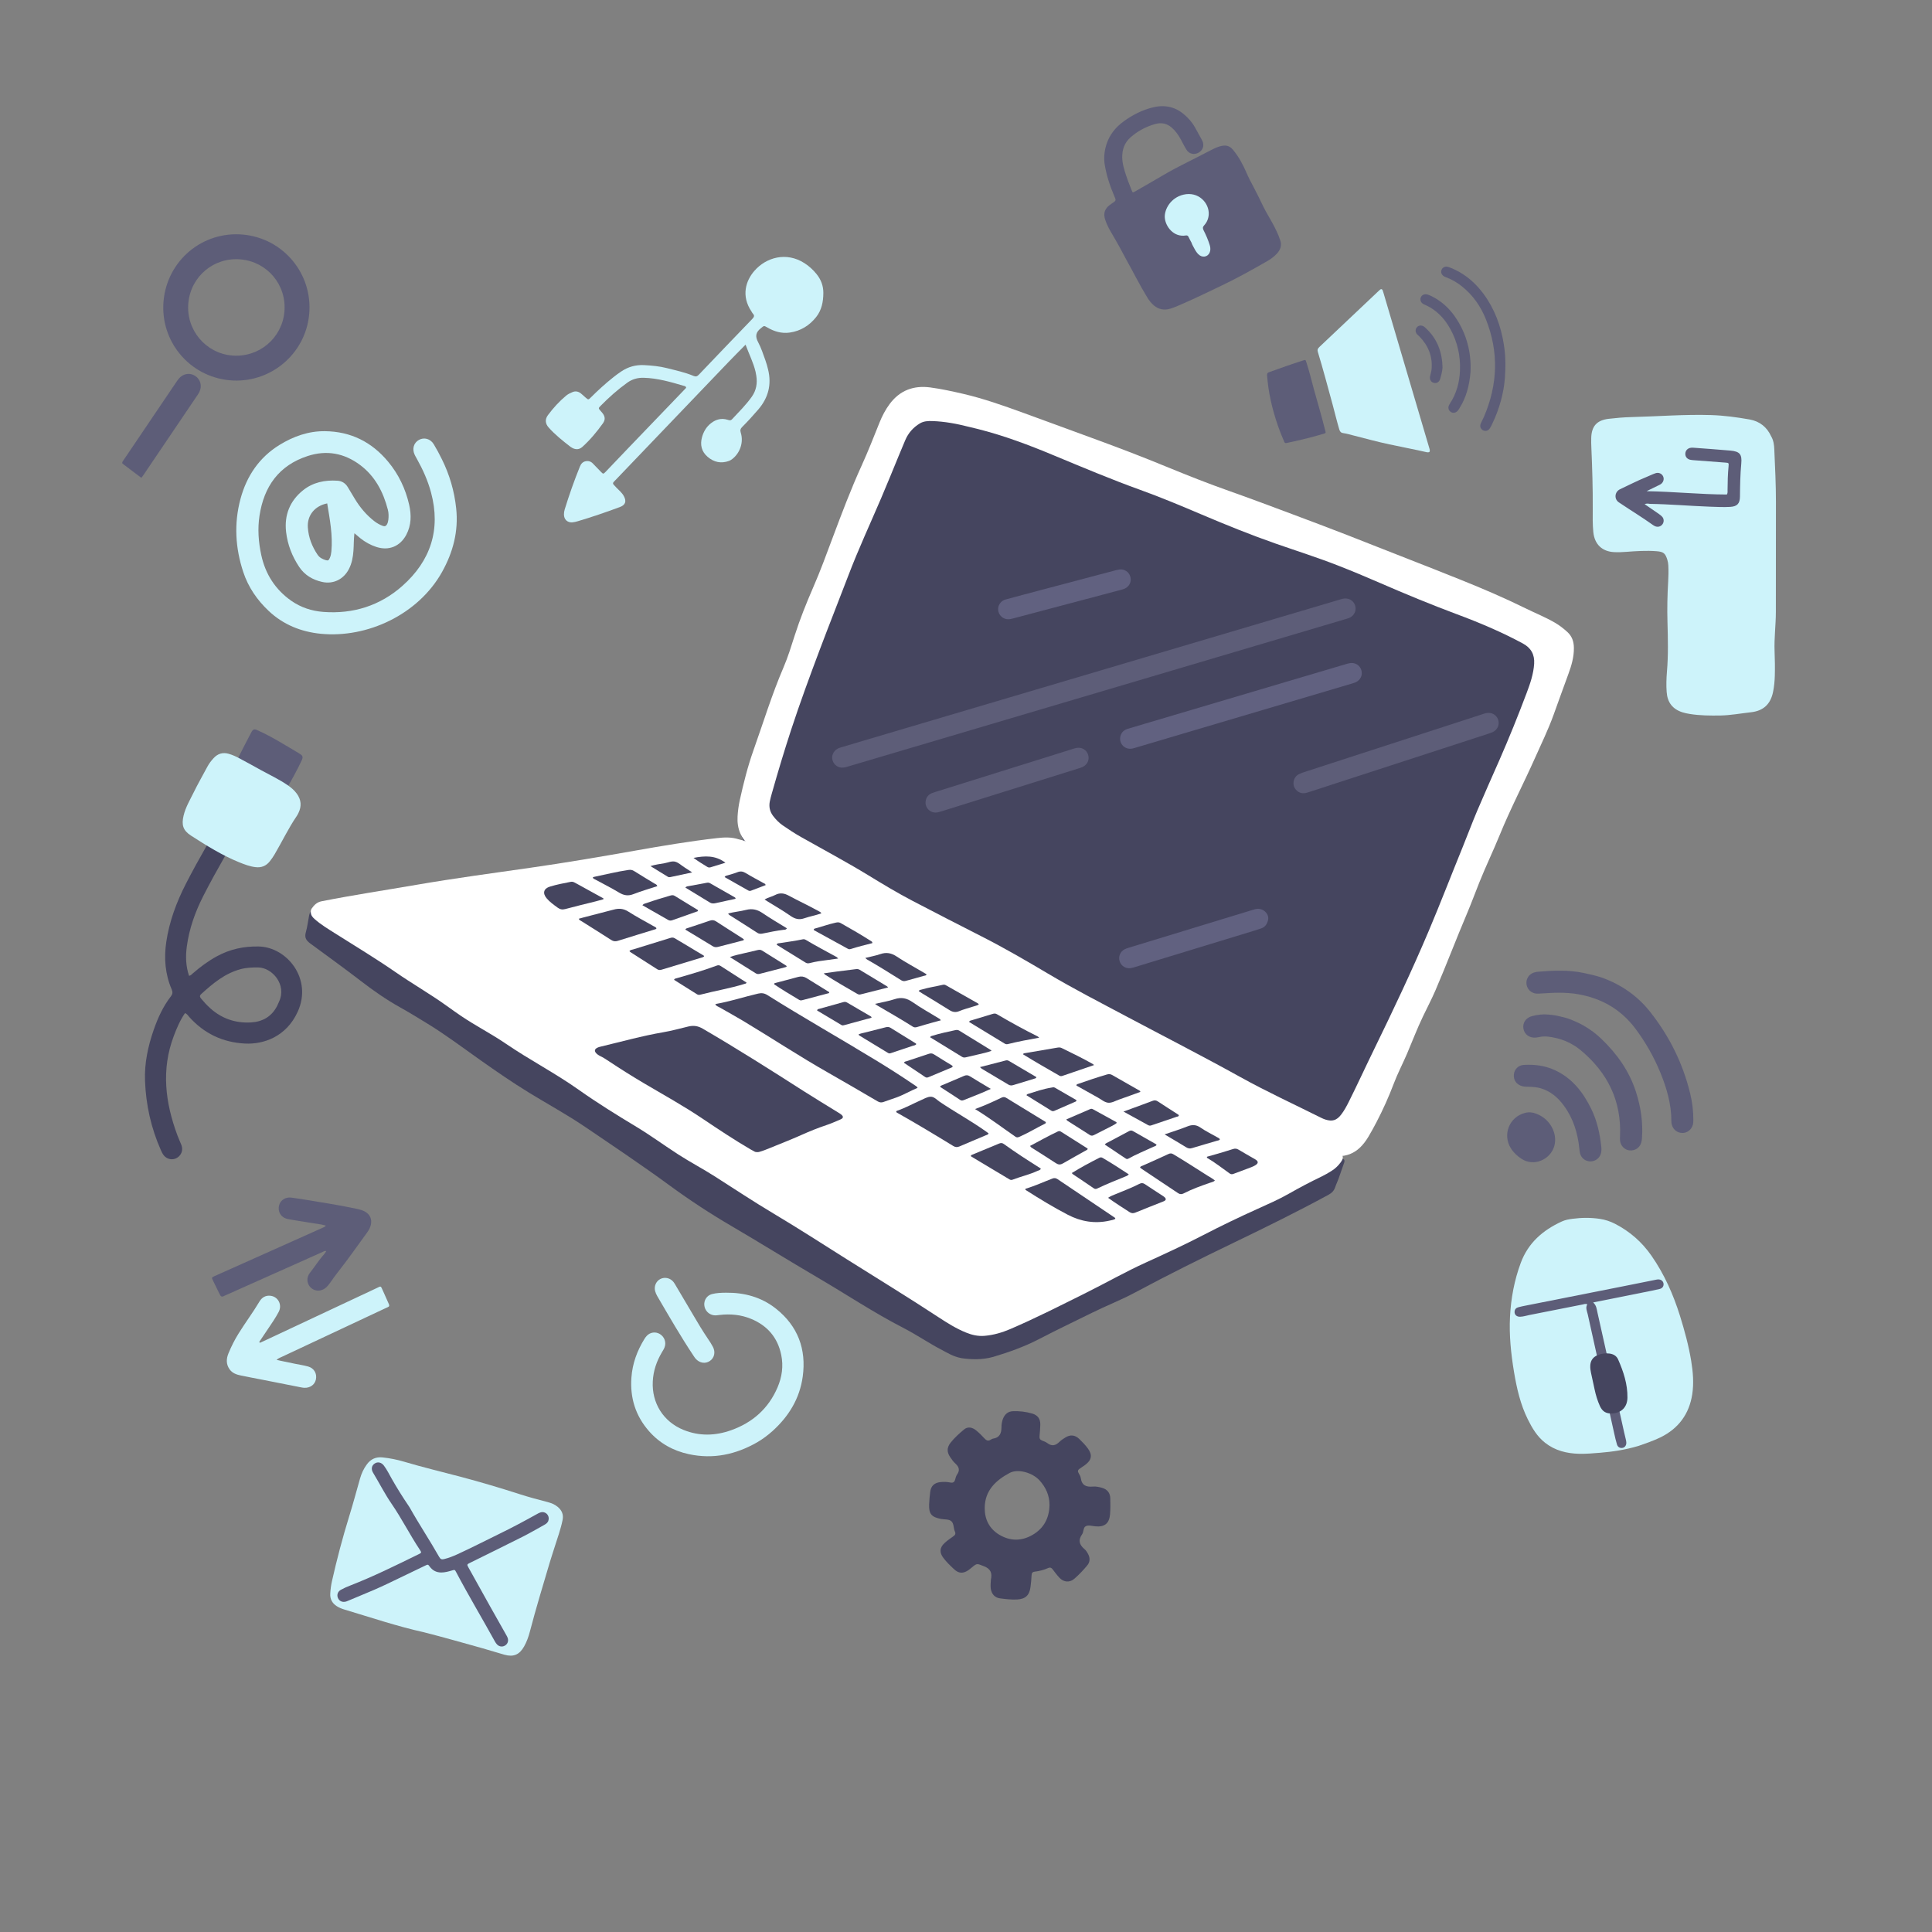 <?xml version="1.0" encoding="utf-8"?>
<!-- Generator: Adobe Illustrator 27.3.1, SVG Export Plug-In . SVG Version: 6.00 Build 0)  -->
<svg version="1.1" xmlns="http://www.w3.org/2000/svg" xmlns:xlink="http://www.w3.org/1999/xlink" x="0px" y="0px"
	 viewBox="0 0 500 500" style="enable-background:new 0 0 500 500;" xml:space="preserve">
<rect x="0" y="0" width="500" height="500" fill="#808080" stroke="none"/>
<style type="text/css">
	.st0{display:none;}
	.st1{display:inline;}
	.st2{fill:#9ECFDC;}
	.st3{opacity:0.57;fill:#FFFFFF;}
	.st4{fill:#5D5D78;}
	.st5{fill:#CDF3FA;}
	.st6{display:none;fill:#CDF3FA;}
	.st7{display:none;fill:#5D5D78;}
	.st8{fill:#45455F;}
	.st9{display:inline;fill:#5D5D78;}
	.st10{display:inline;fill:#CDF3FA;}
	.st11{display:inline;fill:#45455F;}
	.st12{display:inline;fill:#4D4D6B;}
	.st13{display:inline;fill:#555573;}
	.st14{display:inline;fill:#8B8BAB;}
	.st15{display:inline;fill:#7A7A9C;}
	.st16{display:inline;fill:#6A6A8D;}
	.st17{display:inline;fill:#5C5C7D;}
	.st18{fill:#FFFFFF;}
	.st19{fill:#616180;}
	.st20{fill:#1D262D;}
</style>
<g id="BACKGROUND" class="st0">
	<g class="st1">
		<rect class="st2" width="500" height="500"/>
		<path class="st3" d="M366.75,414.5c0-20.9-21.81-37.84-48.7-37.84c-2.41,0-4.78,0.14-7.09,0.4
			c-8.55-13.41-23.99-22.36-41.61-22.36c-17.25,0-32.4,8.57-41.05,21.5c-2.49-0.31-5.05-0.47-7.65-0.47
			c-26.9,0-48.71,16.94-48.71,37.84c0,18.2,16.55,33.4,38.6,37.02c3.91,17.24,20.79,30.2,41.03,30.2c12.18,0,23.15-4.7,30.8-12.21
			c5.3,3.11,11.61,4.92,18.4,4.92c15.85,0,29.15-9.85,32.81-23.14C352.86,445.34,366.75,431.18,366.75,414.5z"/>
		<path class="st3" d="M284.78,146.24c0-22.95-23.95-41.56-53.5-41.56c-2.65,0-5.25,0.15-7.79,0.44
			c-9.39-14.73-26.35-24.56-45.71-24.56c-18.94,0-35.59,9.41-45.09,23.61c-2.74-0.34-5.55-0.51-8.41-0.51
			c-29.55,0-53.5,18.61-53.5,41.56c0,20,18.18,36.69,42.4,40.66c4.29,18.93,22.84,33.17,45.07,33.17c13.38,0,25.43-5.17,33.83-13.41
			c5.82,3.42,12.75,5.41,20.21,5.41c17.41,0,32.01-10.82,36.04-25.42C269.52,180.1,284.78,164.55,284.78,146.24z"/>
		<path class="st4" d="M437.52,55c-1.86-0.69-3.73-1.23-5.69-1.51c-4.23-0.61-8.5-0.59-12.75-0.9c-9.11-0.67-18.23-0.85-27.36-0.81
			c-7.16,0.03-14.32,0.05-21.48,0.17c-8.41,0.13-16.83,0.13-25.25,0.26c-7.43,0.11-14.86,0.27-22.29,0.47
			c-8.63,0.23-17.27,0.43-25.9,0.83c-8.74,0.4-17.48,0.45-26.23,0.41c-9.51-0.05-19.02,0.12-28.52,0.44
			c-10.11,0.34-20.21,0.64-30.32,1.01c-8.03,0.29-16.06,0.64-24.02,1.9c-4.27,0.67-8.53,1.39-12.71,2.49
			c-6.21,1.63-10.35,5.43-12,11.75c-0.68,2.61-0.94,5.27-0.94,7.95c0,5.95,0.09,11.91-0.17,17.86c-0.43,10.05-0.19,20.11,0.07,30.16
			c0.18,6.83,0.41,13.66,0.22,20.49c-0.18,6.56-0.14,13.11,0.34,19.66c0.32,4.36,0.71,8.74,0.62,13.1
			c-0.24,11.33,0.76,22.61,1.24,33.91c0.29,6.62,1.21,13.17,2.31,19.7c0.36,2.11,0.89,4.17,1.58,6.19c0.9,2.63,2.29,4.75,4.23,6.32
			c0.42,0.5,0.88,0.96,1.39,1.37c-0.66,0.06-1.32,0.13-1.98,0.25c-2.76,0.2-5.3,1.32-7.76,2.66c-9.46,5.14-18.63,10.79-27.75,16.5
			c-11.34,7.11-22.74,14.14-34.31,20.87c-12.84,7.48-25.77,14.81-38.4,22.66c-10.49,6.51-21.12,12.81-31.46,19.56
			c-1.54,1.01-2.1,2.43-2.48,4.04c-0.1,0.43-0.02,0.83,0.14,1.23c-0.09,0.13-0.15,0.3-0.17,0.54c-0.02,0.38,0.04,0.77,0.11,1.14
			c0.42,2.15,1,4.27,1.24,6.44c0.23,2.03,1.27,2.8,3.15,3.29c7.83,2.02,15.69,3.91,23.48,6.08c5.84,1.63,11.75,2.97,17.79,3.73
			c4.01,0.51,8,1.18,11.99,1.84c8.2,1.35,16.23,3.53,24.32,5.41c7.29,1.7,14.59,3.34,21.98,4.57c8.4,1.4,16.87,2.38,25.22,4.18
			c12.87,2.77,25.76,5.44,38.53,8.68c9.06,2.29,18.24,4.12,27.48,5.46c12.81,1.87,25.57,4.1,38.38,5.97
			c12.59,1.84,25.07,4.42,37.77,5.58c5.72,0.52,11.34,1.79,17.05,2.31c2.37,0.22,4.76,0.75,8.14,0.08c3.38-0.83,7.59-2.29,11.1-5.09
			c4.95-3.96,9.68-8.18,13.82-13.03c4.89-5.75,10.01-11.29,15.02-16.94c4.06-4.58,8.55-8.78,12.46-13.49
			c9.05-10.9,18.45-21.48,27.97-31.97c9.15-10.08,18.22-20.23,26.86-30.75c0.88-1.08,1.33-2.21,1.26-3.6
			c-0.06-1.14,0.02-2.3-0.02-3.44c-0.08-2.18-0.19-4.37-0.31-6.55c-0.03-0.55-0.14-1.18-0.82-1.25c-0.12-0.01-0.2,0.02-0.29,0.05
			c-0.04-0.38-0.18-0.7-0.42-1c3.58-2.02,5.6-5.36,6.41-10.62c0.32-2.05,0.56-4.11,0.76-6.18c0.53-5.44,0.74-10.9,0.61-16.37
			c-0.1-4.21,0.33-8.4,0.41-12.61c0.1-5.19-0.03-10.38,0.3-15.57c0.24-3.65,0.61-7.29,0.69-10.96c0.24-10.71-0.02-21.42,0.17-32.12
			c0.07-4.26-0.07-8.52-0.09-12.78c-0.02-6.61,0.42-13.22,0.43-19.82c0.03-10.88,1.09-21.71,1.47-32.57
			c0.21-6.01,0.63-12,0.41-18.02c-0.2-5.63-0.45-11.25-0.62-16.88c-0.11-3.41-0.45-6.75-1.77-9.95
			C441.24,57.54,439.86,55.87,437.52,55z"/>
	</g>
</g>
<g id="OBJECTS">
	<g>
		<path class="st5" d="M91.72,138c-0.19,1.63-0.14,3.09-0.25,4.56c-0.12,1.64-0.41,3.23-1.17,4.7c-1.36,2.66-4.05,4-6.95,3.34
			c-2.43-0.55-4.49-1.74-5.92-3.88c-1.84-2.76-3.01-5.78-3.39-9.06c-0.5-4.35,0.98-8.03,4.37-10.76c2.57-2.08,5.7-2.72,8.97-2.49
			c1.11,0.08,2.03,0.66,2.62,1.65c0.61,1.02,1.22,2.04,1.84,3.06c1.35,2.23,3,4.19,5.07,5.79c0.67,0.51,1.39,0.91,2.18,1.2
			c0.5,0.19,0.84,0.01,1.08-0.44c0.19-0.36,0.28-0.74,0.33-1.14c0.1-0.87,0.1-1.75-0.12-2.61c-1.19-4.62-3.32-8.7-7.21-11.6
			c-4.08-3.04-8.62-3.9-13.52-2.31c-7.5,2.44-11.34,7.91-12.49,15.46c-0.52,3.4-0.27,6.82,0.46,10.19
			c1.07,4.94,3.65,8.94,7.79,11.84c2.45,1.71,5.27,2.63,8.23,2.86c7.74,0.6,14.71-1.61,20.49-6.72c7.29-6.46,10.01-14.57,7.42-24.19
			c-0.83-3.09-2.13-5.97-3.69-8.75c-0.19-0.35-0.4-0.69-0.56-1.05c-0.69-1.52-0.22-3.06,1.13-3.81c1.33-0.73,2.96-0.3,3.82,1.12
			c0.76,1.25,1.45,2.55,2.1,3.87c2,4.02,3.24,8.27,3.71,12.74c0.63,5.9-0.8,11.34-3.66,16.46c-6.15,11.01-19.35,17.17-31.37,15.99
			c-5.1-0.5-9.71-2.35-13.49-5.91c-3-2.82-5.29-6.16-6.58-10.06c-2.06-6.21-2.43-12.57-0.73-18.9c1.58-5.91,4.85-10.79,10.15-14.03
			c3.56-2.18,7.45-3.58,11.71-3.53c6.69,0.07,12.12,2.79,16.37,7.91c2.71,3.26,4.49,7.01,5.43,11.13c0.6,2.64,0.57,5.29-0.74,7.77
			c-1.59,3-4.52,4.2-7.75,3.15c-1.53-0.5-2.91-1.27-4.16-2.27C92.74,138.85,92.23,138.42,91.72,138z M84.68,130.28
			c-3.23,0.64-5.22,3.11-5.01,6.23c0.17,2.57,1.08,4.93,2.53,7.07c0.5,0.74,1.23,1.1,2.03,1.36c0.68,0.22,0.86,0.09,1.16-0.61
			c0.22-0.52,0.31-1.06,0.37-1.61C86.15,138.52,85.36,134.44,84.68,130.28z"/>
		<path class="st6" d="M311.08,425.36c-1.06,0.57-1.91,1.22-2.83,1.77c-1.03,0.61-2.11,1.11-3.31,1.27
			c-2.16,0.3-4.09-0.75-4.91-2.77c-0.69-1.69-0.84-3.42-0.16-5.18c0.88-2.26,2.2-4.23,4.01-5.83c2.4-2.12,5.22-2.78,8.28-1.9
			c2.33,0.67,4.02,2.28,5.26,4.33c0.42,0.7,0.46,1.49,0.11,2.26c-0.36,0.79-0.71,1.59-1.06,2.39c-0.77,1.74-1.25,3.55-1.34,5.46
			c-0.03,0.62,0.04,1.22,0.19,1.81c0.1,0.38,0.35,0.51,0.72,0.46c0.29-0.04,0.56-0.14,0.82-0.28c0.57-0.31,1.09-0.67,1.51-1.16
			c2.27-2.65,3.82-5.64,3.92-9.19c0.11-3.72-1.28-6.8-4.29-9.07c-4.61-3.47-9.5-3.48-14.51-1c-2.26,1.12-4.2,2.7-5.91,4.55
			c-2.51,2.71-3.83,5.94-3.83,9.64c0,2.19,0.63,4.26,1.74,6.14c2.89,4.89,7.14,8.14,12.62,9.46c6.93,1.66,12.93-0.11,17.61-5.7
			c1.5-1.79,2.68-3.78,3.69-5.88c0.13-0.26,0.25-0.53,0.39-0.78c0.62-1.05,1.74-1.42,2.76-0.92c1,0.49,1.42,1.65,0.93,2.76
			c-0.43,0.98-0.92,1.94-1.44,2.88c-1.57,2.88-3.6,5.41-6.08,7.57c-3.27,2.85-7.13,4.28-11.4,4.71
			c-9.18,0.94-18.41-4.39-22.74-12.09c-1.84-3.27-2.67-6.8-2.12-10.57c0.43-2.98,1.47-5.75,3.27-8.17
			c2.86-3.84,6.52-6.73,11.02-8.37c4.2-1.53,8.5-1.62,12.67,0.19c2.8,1.22,5.27,2.96,7.03,5.54c2.77,4.04,3.41,8.44,2.13,13.13
			c-0.82,2.99-2.32,5.63-4.39,7.93c-1.33,1.47-2.93,2.56-4.97,2.82c-2.47,0.31-4.41-0.95-5.13-3.32c-0.34-1.12-0.46-2.27-0.38-3.44
			C310.99,426.33,311.04,425.85,311.08,425.36z M312.75,417.9c-1.74-1.67-4.05-1.83-5.84-0.39c-1.47,1.18-2.5,2.71-3.17,4.48
			c-0.23,0.61-0.14,1.2,0.04,1.78c0.15,0.5,0.31,0.55,0.85,0.44c0.4-0.08,0.77-0.26,1.12-0.46
			C308.43,422.24,310.54,420.06,312.75,417.9z"/>
		<path class="st7" d="M416.96,208.25c0.28-0.78,1.09-1.45,2.2-1.76c0.65-0.18,1.32-0.3,1.99-0.39c7.02-0.94,14.05-1.78,21.13-2.08
			c0.95-0.04,1.9-0.05,2.84-0.04c0.45,0.01,0.61-0.17,0.58-0.6c-0.03-0.44-0.01-0.88-0.05-1.32c-0.08-1.11,0.28-2.15,0.6-3.17
			c0.43-1.36,2.09-1.96,3.35-1.27c0.47,0.26,0.9,0.6,1.33,0.93c4.85,3.85,9.69,7.72,14.54,11.57c0.5,0.4,1.05,0.75,1.54,1.16
			c1.65,1.4,1.82,3.14,0.5,4.84c-0.4,0.51-0.88,0.93-1.36,1.36c-1.95,1.74-4.11,3.21-6.27,4.68c-3.08,2.1-6.14,4.22-9.32,6.18
			c-0.2,0.12-0.4,0.25-0.62,0.36c-1.47,0.71-3.01,0.06-3.5-1.5c-0.29-0.91-0.29-1.87-0.38-2.81c-0.05-0.53,0.12-1.2-0.23-1.57
			c-0.37-0.38-1.03-0.14-1.56-0.15c-5.75-0.1-11.51,0.02-17.27-0.23c-1.93-0.08-3.85-0.2-5.78-0.3c-0.68-0.04-1.35-0.13-2-0.32
			c-1.45-0.42-2.27-1.4-2.57-2.86c-0.04-0.2-0.07-0.4-0.09-0.6c-0.19-2.53-0.31-5.07-0.15-7.61
			C416.48,210.02,416.57,209.28,416.96,208.25z"/>
		<path class="st5" d="M192.95,89.2c-1.57,1.6-3,3.02-4.4,4.48c-9.68,10.1-19.35,20.2-29.02,30.31c-1.16,1.21-1.19,0.95-0.01,2.2
			c0.65,0.69,1.41,1.28,1.89,2.13c0.79,1.39,0.49,2.36-1,2.91c-3.58,1.32-7.18,2.57-10.84,3.65c-0.46,0.13-0.92,0.26-1.39,0.3
			c-1.3,0.13-2.23-0.72-2.23-2.04c0-0.43,0.06-0.88,0.19-1.29c1.16-3.76,2.46-7.46,3.94-11.11c0.28-0.7,0.73-1.23,1.52-1.38
			c0.72-0.13,1.34,0.07,1.84,0.6c0.69,0.71,1.37,1.44,2.07,2.14c0.6,0.61,0.63,0.62,1.22,0.01c1.9-1.98,3.78-3.97,5.68-5.95
			c4.87-5.07,9.75-10.14,14.62-15.22c0.19-0.2,0.38-0.4,0.54-0.57c-0.04-0.45-0.39-0.45-0.62-0.52c-3.39-0.99-6.78-1.99-10.36-2.08
			c-1.58-0.04-2.99,0.36-4.25,1.27c-2.49,1.79-4.77,3.82-6.92,6.01c-0.58,0.59-0.57,0.61-0.03,1.24c0.15,0.18,0.32,0.35,0.47,0.54
			c0.75,0.93,0.86,1.76,0.17,2.73c-1.57,2.2-3.3,4.28-5.32,6.1c-0.77,0.69-1.63,0.75-2.54,0.3c-0.18-0.09-0.35-0.19-0.51-0.31
			c-2.01-1.56-4.01-3.14-5.7-5.05c-0.87-0.99-0.94-2.12-0.15-3.17c1.38-1.85,2.93-3.56,4.71-5.04c0.48-0.4,1.08-0.68,1.66-0.92
			c0.75-0.32,1.49-0.17,2.13,0.33c0.44,0.34,0.83,0.74,1.25,1.1c0.69,0.59,0.71,0.6,1.34-0.03c1.86-1.85,3.79-3.62,5.85-5.25
			c0.65-0.52,1.32-1.01,2.02-1.48c1.77-1.19,3.72-1.75,5.86-1.65c2.03,0.1,4.04,0.29,6.01,0.79c2.31,0.59,4.64,1.08,6.85,2.01
			c0.56,0.23,0.92,0.15,1.35-0.3c4.6-4.83,9.22-9.65,13.86-14.46c0.46-0.48,0.64-0.87,0.12-1.39c-0.14-0.14-0.21-0.33-0.32-0.5
			c-2.76-4.08-1.49-8,0.74-10.55c3.04-3.48,8.25-4.99,12.93-2c1.21,0.77,2.27,1.74,3.17,2.86c1.13,1.41,1.75,3.03,1.74,4.84
			c0,2.27-0.43,4.48-1.87,6.28c-1.74,2.18-4.01,3.6-6.82,4c-2.1,0.3-4.01-0.27-5.81-1.32c-0.92-0.54-0.85-0.45-1.67,0.2
			c-1.35,1.06-1.51,2.13-0.69,3.64c0.79,1.46,1.28,3.07,1.86,4.64c0.29,0.78,0.5,1.59,0.7,2.4c0.95,3.87,0.07,7.3-2.52,10.33
			c-1.35,1.57-2.74,3.1-4.2,4.56c-0.44,0.44-0.55,0.81-0.35,1.45c0.77,2.47-0.15,5.23-2.2,6.83c-0.25,0.19-0.53,0.37-0.82,0.48
			c-2.06,0.76-3.93,0.35-5.56-1.05c-1.58-1.35-1.99-3.12-1.45-5.08c0.4-1.44,1.13-2.7,2.35-3.64c1.28-0.99,2.68-1.35,4.25-0.88
			c0.42,0.13,0.8,0.29,1.19-0.14c1.76-1.89,3.6-3.7,5.1-5.82c1.17-1.66,1.47-3.48,1.16-5.44c-0.06-0.35-0.12-0.7-0.2-1.05
			C194.98,93.84,193.86,91.68,192.95,89.2z"/>
		<path class="st6" d="M351.34,390.54c-0.22-2.22-0.41-4.24-0.63-6.25c-1.57-13.9-3.14-27.8-4.72-41.69
			c-0.19-1.66,0.04-1.52-1.69-1.42c-0.95,0.06-1.89,0.26-2.85,0.09c-1.57-0.28-2.13-1.14-1.6-2.63c1.27-3.59,2.62-7.16,4.13-10.66
			c0.19-0.44,0.39-0.87,0.66-1.27c0.73-1.08,1.99-1.25,2.99-0.41c0.33,0.28,0.64,0.61,0.87,0.97c2.14,3.3,4.16,6.67,6.01,10.14
			c0.35,0.66,0.48,1.35,0.09,2.05c-0.36,0.64-0.91,0.98-1.64,1.04c-0.99,0.08-1.98,0.13-2.97,0.22c-0.85,0.08-0.88,0.09-0.79,0.94
			c0.3,2.73,0.63,5.45,0.94,8.17c0.78,6.99,1.56,13.98,2.34,20.97c0.03,0.27,0.07,0.55,0.1,0.78c0.37,0.26,0.59-0.01,0.79-0.15
			c2.93-1.97,5.87-3.94,8.23-6.63c1.04-1.19,1.63-2.53,1.74-4.08c0.22-3.06,0.11-6.11-0.19-9.16c-0.08-0.82-0.1-0.82-0.93-0.82
			c-0.24,0-0.48,0.02-0.71,0.02c-1.19-0.02-1.9-0.46-2.21-1.61c-0.69-2.62-1.18-5.27-1.29-7.99c-0.04-1.03,0.46-1.74,1.4-2.15
			c0.18-0.08,0.37-0.15,0.56-0.19c2.48-0.54,4.97-1.07,7.52-1.15c1.32-0.04,2.23,0.63,2.53,1.91c0.53,2.25,0.87,4.53,0.86,6.84
			c0,0.62-0.17,1.26-0.35,1.86c-0.24,0.78-0.82,1.26-1.62,1.43c-0.54,0.11-1.1,0.17-1.65,0.26c-0.9,0.15-0.91,0.16-0.83,1.05
			c0.23,2.61,0.36,5.23,0.29,7.86c-0.02,0.83-0.07,1.67-0.15,2.49c-0.22,2.12-1.04,3.98-2.48,5.56c-1.37,1.5-2.81,2.92-4.46,4.11
			c-1.93,1.4-3.8,2.88-5.93,3.98c-0.54,0.28-0.7,0.61-0.63,1.22c0.77,6.63,1.52,13.26,2.25,19.9c0.07,0.66,0.25,1.05,0.99,0.98
			c0.19-0.02,0.39,0.05,0.59,0.07c4.9,0.49,7.1,3.98,7.64,7.32c0.73,4.56-1.45,9.54-6.74,11.22c-1.37,0.44-2.79,0.63-4.23,0.61
			c-1.8-0.03-3.44-0.6-4.83-1.76c-1.74-1.46-3.17-3.19-3.63-5.46c-0.56-2.73-0.2-5.38,1.29-7.8c1.11-1.81,2.77-2.91,4.73-3.62
			c1.01-0.36,0.89-0.36,0.92-1.41c0.05-1.71-0.67-2.52-2.36-2.86c-1.62-0.33-3.18-0.98-4.75-1.54c-0.78-0.28-1.54-0.63-2.29-1
			c-3.58-1.75-5.66-4.62-6.33-8.54c-0.35-2.04-0.63-4.08-0.82-6.14c-0.06-0.62-0.27-0.94-0.89-1.19c-2.39-0.98-3.92-3.46-3.84-6.07
			c0.01-0.31,0.05-0.64,0.16-0.93c0.73-2.07,2.25-3.24,4.36-3.6c2.05-0.35,3.67,0.47,4.83,2.14c0.85,1.23,1.35,2.6,1.3,4.13
			c-0.06,1.62-0.68,2.92-2.05,3.83c-0.36,0.24-0.73,0.43-0.66,1c0.32,2.56,0.53,5.13,1.21,7.64c0.53,1.96,1.74,3.36,3.44,4.38
			c0.31,0.18,0.62,0.36,0.94,0.52C346.48,389.14,348.85,389.66,351.34,390.54z"/>
		<path class="st8" d="M256.44,408.85c0.37-1.71-0.01-2.84-1.84-3.53c-1.75-0.65-1.68-0.85-3.12,0.36
			c-0.27,0.22-0.53,0.45-0.82,0.65c-1.41,0.97-2.53,0.92-3.77-0.24c-0.98-0.92-1.96-1.85-2.76-2.93c-1.05-1.4-0.96-2.65,0.34-3.84
			c0.69-0.64,1.48-1.18,2.25-1.72c0.47-0.33,0.67-0.66,0.41-1.24c-0.39-0.86-0.23-2.02-0.89-2.64c-0.67-0.62-1.79-0.44-2.71-0.62
			c-2.45-0.48-3.16-1.29-3.07-3.74c0.04-1.09,0.14-2.19,0.28-3.27c0.2-1.55,1.09-2.37,2.67-2.53c0.84-0.09,1.7-0.06,2.53,0.11
			c0.76,0.16,1.1-0.14,1.27-0.83c0.11-0.43,0.24-0.89,0.49-1.25c0.8-1.12,0.48-1.98-0.46-2.84c-0.51-0.46-0.92-1.05-1.31-1.62
			c-0.9-1.3-0.91-2.48,0.05-3.72c1.01-1.3,2.25-2.4,3.5-3.45c0.92-0.78,2.07-0.66,3.15,0.23c0.77,0.63,1.48,1.33,2.15,2.07
			c0.51,0.56,1,0.76,1.67,0.3c0.16-0.11,0.35-0.21,0.54-0.24c1.71-0.25,2.19-1.38,2.19-2.92c0-0.74,0.11-1.49,0.38-2.2
			c0.48-1.23,1.34-1.96,2.69-1.99c1.65-0.05,3.28,0.15,4.87,0.61c1.44,0.42,2.14,1.36,2.11,2.87c-0.02,0.99-0.1,1.99-0.2,2.98
			c-0.06,0.58,0.12,0.94,0.68,1.15c0.46,0.17,0.95,0.36,1.34,0.65c1.16,0.88,2.14,0.66,3.12-0.31c0.46-0.45,1.01-0.81,1.56-1.15
			c1.27-0.77,2.46-0.67,3.55,0.36c0.79,0.75,1.55,1.55,2.21,2.42c1.29,1.71,1.05,3.08-0.67,4.34c-0.48,0.35-0.97,0.69-1.47,1.02
			c-0.4,0.27-0.47,0.59-0.24,1.02c0.23,0.44,0.54,0.88,0.6,1.36c0.26,1.9,1.43,2.35,3.13,2.19c0.79-0.07,1.59,0.11,2.36,0.32
			c1.34,0.38,2.11,1.31,2.14,2.7c0.04,1.39,0.05,2.79-0.06,4.18c-0.2,2.37-1.44,3.32-3.81,3.09c-0.84-0.08-1.78-0.39-2.49-0.02
			c-0.68,0.36-0.49,1.47-0.94,2.1c-1.08,1.52-0.7,2.7,0.62,3.81c0.41,0.34,0.71,0.84,0.96,1.32c0.53,1.01,0.49,2.04-0.26,2.93
			c-1.02,1.22-2.11,2.39-3.32,3.43c-1.22,1.05-2.75,0.93-3.86-0.27c-0.61-0.65-1.15-1.37-1.69-2.09c-0.33-0.44-0.64-0.68-1.24-0.41
			c-1.09,0.5-2.26,0.78-3.45,0.93c-0.64,0.08-0.8,0.39-0.83,0.98c-0.05,0.99-0.14,1.99-0.27,2.97c-0.28,2.2-1.34,3.16-3.54,3.26
			c-1.45,0.06-2.89-0.1-4.32-0.29c-1.36-0.18-2.19-1.08-2.42-2.47C256.3,410.41,256.4,409.62,256.44,408.85z M271.61,389.59
			c0.03-2.54-0.94-4.67-2.61-6.5c-1.81-1.97-5.54-3.04-7.68-1.91c-3.62,1.92-6.46,4.59-6.48,9.09c-0.01,2.92,1.19,5.35,3.73,6.89
			c2.83,1.71,5.79,1.73,8.65,0.07C270.12,395.55,271.52,392.92,271.61,389.59z"/>
		<path class="st6" d="M370.23,52.75c0.21-0.89,0-1.48-1.06-1.84c-1.01-0.34-0.97-0.44-1.8,0.19c-0.15,0.12-0.31,0.24-0.47,0.34
			c-0.81,0.5-1.46,0.48-2.18-0.12c-0.57-0.48-1.13-0.97-1.6-1.53c-0.61-0.73-0.55-1.39,0.19-2c0.4-0.33,0.85-0.61,1.3-0.9
			c0.27-0.17,0.39-0.34,0.24-0.65c-0.22-0.45-0.13-1.05-0.52-1.38c-0.39-0.33-1.04-0.23-1.57-0.32c-1.41-0.25-1.83-0.67-1.77-1.95
			c0.02-0.57,0.08-1.14,0.16-1.71c0.12-0.81,0.63-1.24,1.54-1.32c0.49-0.04,0.98-0.03,1.46,0.06c0.44,0.08,0.63-0.07,0.74-0.43
			c0.06-0.22,0.14-0.47,0.28-0.65c0.46-0.59,0.28-1.04-0.26-1.48c-0.29-0.24-0.53-0.55-0.76-0.85c-0.52-0.68-0.53-1.29,0.03-1.94
			c0.58-0.68,1.3-1.25,2.02-1.8c0.53-0.4,1.19-0.34,1.82,0.12c0.44,0.33,0.86,0.7,1.24,1.08c0.3,0.29,0.58,0.4,0.96,0.16
			c0.09-0.06,0.2-0.11,0.31-0.13c0.98-0.13,1.26-0.72,1.27-1.52c0-0.39,0.06-0.78,0.22-1.15c0.28-0.64,0.77-1.02,1.56-1.04
			c0.95-0.02,1.9,0.08,2.81,0.32c0.83,0.22,1.23,0.71,1.22,1.5c-0.01,0.52-0.06,1.04-0.11,1.55c-0.03,0.3,0.07,0.49,0.39,0.6
			c0.27,0.09,0.55,0.19,0.77,0.34c0.67,0.46,1.23,0.34,1.8-0.16c0.26-0.23,0.58-0.43,0.9-0.6c0.74-0.4,1.42-0.35,2.05,0.19
			c0.46,0.39,0.9,0.81,1.28,1.26c0.75,0.89,0.61,1.61-0.39,2.27c-0.28,0.18-0.56,0.36-0.85,0.53c-0.23,0.14-0.27,0.31-0.14,0.53
			c0.13,0.23,0.31,0.46,0.35,0.71c0.15,0.99,0.83,1.23,1.81,1.14c0.46-0.04,0.92,0.05,1.36,0.17c0.77,0.2,1.22,0.68,1.24,1.41
			c0.02,0.73,0.03,1.46-0.04,2.18c-0.12,1.24-0.83,1.73-2.2,1.61c-0.48-0.04-1.03-0.21-1.44-0.01c-0.39,0.19-0.28,0.77-0.54,1.1
			c-0.63,0.79-0.4,1.41,0.36,1.99c0.23,0.18,0.41,0.44,0.56,0.69c0.31,0.53,0.29,1.06-0.15,1.53c-0.59,0.64-1.22,1.25-1.92,1.79
			c-0.7,0.55-1.59,0.49-2.23-0.14c-0.35-0.34-0.67-0.72-0.98-1.09c-0.19-0.23-0.37-0.36-0.72-0.21c-0.63,0.26-1.31,0.41-1.99,0.49
			c-0.37,0.04-0.46,0.21-0.48,0.51c-0.03,0.52-0.08,1.04-0.15,1.55c-0.16,1.15-0.78,1.65-2.04,1.7c-0.84,0.03-1.67-0.05-2.49-0.15
			c-0.79-0.09-1.26-0.56-1.39-1.29C370.15,53.56,370.21,53.15,370.23,52.75z M378.99,42.69c0.02-1.32-0.54-2.44-1.51-3.39
			c-1.05-1.03-3.2-1.59-4.44-1c-2.09,1-3.73,2.39-3.74,4.75c-0.01,1.52,0.69,2.79,2.15,3.59c1.63,0.89,3.34,0.91,5,0.04
			C378.13,45.8,378.94,44.43,378.99,42.69z"/>
		<path class="st6" d="M50.47,399.64c0.21-0.89,0-1.48-1.06-1.84c-1.01-0.34-0.97-0.44-1.8,0.19c-0.15,0.12-0.31,0.24-0.47,0.34
			c-0.81,0.5-1.46,0.48-2.18-0.12c-0.57-0.48-1.13-0.97-1.6-1.53c-0.61-0.73-0.55-1.39,0.19-2c0.4-0.33,0.85-0.61,1.3-0.9
			c0.27-0.17,0.39-0.34,0.24-0.65c-0.22-0.45-0.13-1.05-0.52-1.38c-0.39-0.33-1.04-0.23-1.57-0.32c-1.42-0.25-1.83-0.67-1.77-1.95
			c0.02-0.57,0.08-1.14,0.16-1.71c0.12-0.81,0.63-1.24,1.54-1.32c0.49-0.04,0.98-0.03,1.46,0.06c0.44,0.08,0.63-0.07,0.74-0.43
			c0.06-0.22,0.14-0.47,0.28-0.65c0.46-0.59,0.28-1.04-0.26-1.48c-0.29-0.24-0.53-0.55-0.76-0.85c-0.52-0.68-0.53-1.29,0.03-1.94
			c0.58-0.68,1.3-1.25,2.02-1.8c0.53-0.4,1.19-0.34,1.82,0.12c0.44,0.33,0.86,0.7,1.24,1.08c0.3,0.29,0.58,0.4,0.96,0.16
			c0.09-0.06,0.2-0.11,0.31-0.12c0.98-0.13,1.26-0.72,1.27-1.52c0-0.39,0.06-0.78,0.22-1.15c0.28-0.64,0.77-1.02,1.56-1.04
			c0.95-0.02,1.9,0.08,2.81,0.32c0.83,0.22,1.23,0.71,1.22,1.5c-0.01,0.52-0.06,1.04-0.11,1.55c-0.03,0.3,0.07,0.49,0.39,0.6
			c0.27,0.09,0.55,0.19,0.77,0.34c0.67,0.46,1.23,0.34,1.8-0.16c0.26-0.23,0.58-0.43,0.9-0.6c0.74-0.4,1.42-0.35,2.05,0.19
			c0.46,0.39,0.9,0.81,1.28,1.26c0.75,0.89,0.61,1.61-0.39,2.27c-0.28,0.18-0.56,0.36-0.85,0.53c-0.23,0.14-0.27,0.31-0.14,0.53
			c0.13,0.23,0.31,0.46,0.35,0.71c0.15,0.99,0.83,1.23,1.81,1.14c0.46-0.04,0.92,0.05,1.36,0.17c0.77,0.2,1.22,0.68,1.24,1.41
			c0.02,0.73,0.03,1.46-0.04,2.18c-0.12,1.24-0.83,1.73-2.2,1.61c-0.48-0.04-1.03-0.21-1.44-0.01c-0.39,0.19-0.28,0.77-0.54,1.1
			c-0.63,0.79-0.4,1.41,0.36,1.99c0.23,0.18,0.41,0.44,0.56,0.69c0.31,0.53,0.29,1.06-0.15,1.53c-0.59,0.64-1.22,1.25-1.92,1.79
			c-0.7,0.55-1.59,0.49-2.23-0.14c-0.35-0.34-0.67-0.72-0.98-1.09c-0.19-0.23-0.37-0.36-0.72-0.21c-0.63,0.26-1.31,0.41-1.99,0.49
			c-0.37,0.04-0.46,0.21-0.48,0.51c-0.03,0.52-0.08,1.04-0.15,1.55c-0.16,1.15-0.78,1.65-2.04,1.7c-0.84,0.03-1.67-0.05-2.49-0.15
			c-0.79-0.09-1.26-0.56-1.39-1.29C50.39,400.46,50.45,400.04,50.47,399.64z M59.23,389.59c0.02-1.32-0.54-2.44-1.51-3.39
			c-1.05-1.03-3.2-1.59-4.44-1c-2.09,1-3.73,2.39-3.74,4.75c-0.01,1.52,0.69,2.79,2.15,3.59c1.63,0.89,3.34,0.91,5,0.04
			C58.37,392.7,59.18,391.33,59.23,389.59z"/>
		<path class="st6" d="M42.99,176.19c0.21-0.89,0-1.48-1.06-1.84c-1.01-0.34-0.97-0.44-1.8,0.19c-0.15,0.12-0.31,0.24-0.47,0.34
			c-0.81,0.5-1.46,0.48-2.18-0.12c-0.57-0.48-1.13-0.97-1.6-1.53c-0.61-0.73-0.55-1.39,0.19-2c0.4-0.33,0.85-0.61,1.3-0.9
			c0.27-0.17,0.39-0.34,0.24-0.65c-0.22-0.45-0.13-1.05-0.52-1.38c-0.39-0.33-1.04-0.23-1.57-0.32c-1.42-0.25-1.83-0.67-1.77-1.95
			c0.02-0.57,0.08-1.14,0.16-1.71c0.12-0.81,0.63-1.24,1.54-1.32c0.49-0.04,0.98-0.03,1.46,0.06c0.44,0.08,0.63-0.07,0.74-0.43
			c0.06-0.22,0.14-0.47,0.28-0.65c0.46-0.59,0.28-1.04-0.26-1.48c-0.29-0.24-0.53-0.55-0.76-0.85c-0.52-0.68-0.53-1.29,0.03-1.94
			c0.58-0.68,1.3-1.25,2.02-1.8c0.53-0.4,1.19-0.34,1.82,0.12c0.44,0.33,0.86,0.7,1.24,1.08c0.3,0.29,0.58,0.4,0.96,0.16
			c0.09-0.06,0.2-0.11,0.31-0.12c0.98-0.13,1.26-0.72,1.27-1.52c0-0.39,0.06-0.78,0.22-1.15c0.28-0.64,0.77-1.02,1.56-1.04
			c0.95-0.02,1.9,0.08,2.81,0.32c0.83,0.22,1.23,0.71,1.22,1.5c-0.01,0.52-0.06,1.04-0.11,1.55c-0.03,0.3,0.07,0.49,0.39,0.6
			c0.27,0.09,0.55,0.19,0.77,0.34c0.67,0.46,1.23,0.34,1.8-0.16c0.26-0.23,0.58-0.43,0.9-0.6c0.74-0.4,1.42-0.35,2.05,0.19
			c0.46,0.39,0.9,0.81,1.28,1.26c0.75,0.89,0.61,1.61-0.39,2.27c-0.28,0.18-0.56,0.36-0.85,0.53c-0.23,0.14-0.27,0.31-0.14,0.53
			c0.13,0.23,0.31,0.46,0.35,0.71c0.15,0.99,0.83,1.23,1.81,1.14c0.46-0.04,0.92,0.05,1.36,0.17c0.77,0.2,1.22,0.68,1.24,1.41
			c0.02,0.73,0.03,1.46-0.04,2.18c-0.12,1.24-0.83,1.73-2.2,1.61c-0.48-0.04-1.03-0.21-1.44-0.01c-0.39,0.19-0.28,0.77-0.54,1.1
			c-0.63,0.79-0.41,1.41,0.36,1.99c0.23,0.18,0.41,0.44,0.56,0.69c0.31,0.53,0.29,1.06-0.15,1.53c-0.59,0.64-1.22,1.25-1.92,1.79
			c-0.7,0.55-1.59,0.49-2.23-0.14c-0.35-0.34-0.67-0.72-0.98-1.09c-0.19-0.23-0.37-0.36-0.72-0.21c-0.63,0.26-1.31,0.41-1.99,0.49
			c-0.37,0.04-0.46,0.21-0.48,0.51c-0.03,0.52-0.08,1.04-0.15,1.55c-0.16,1.15-0.78,1.65-2.04,1.7c-0.84,0.03-1.67-0.05-2.49-0.15
			c-0.79-0.09-1.26-0.56-1.39-1.29C42.91,177.01,42.97,176.59,42.99,176.19z M51.75,166.14c0.02-1.32-0.54-2.44-1.51-3.39
			c-1.05-1.03-3.2-1.59-4.44-1c-2.09,1-3.73,2.39-3.74,4.75c-0.01,1.52,0.69,2.79,2.15,3.59c1.63,0.89,3.34,0.91,5,0.04
			C50.88,169.25,51.69,167.88,51.75,166.14z"/>
		<path class="st6" d="M446.38,320.12c0.21-0.89,0-1.48-1.06-1.84c-1.01-0.34-0.97-0.44-1.8,0.19c-0.15,0.12-0.31,0.24-0.47,0.34
			c-0.81,0.5-1.46,0.48-2.18-0.12c-0.57-0.48-1.13-0.97-1.6-1.53c-0.61-0.73-0.55-1.39,0.19-2c0.4-0.33,0.85-0.61,1.3-0.9
			c0.27-0.17,0.39-0.34,0.24-0.65c-0.22-0.45-0.13-1.05-0.52-1.38c-0.39-0.33-1.04-0.23-1.57-0.32c-1.42-0.25-1.83-0.67-1.77-1.95
			c0.02-0.57,0.08-1.14,0.16-1.71c0.12-0.81,0.63-1.24,1.54-1.32c0.49-0.04,0.98-0.03,1.46,0.06c0.44,0.08,0.63-0.07,0.74-0.43
			c0.06-0.22,0.14-0.47,0.28-0.65c0.46-0.59,0.28-1.04-0.26-1.48c-0.29-0.24-0.53-0.55-0.76-0.85c-0.52-0.68-0.53-1.29,0.03-1.94
			c0.58-0.68,1.3-1.25,2.02-1.8c0.53-0.4,1.19-0.34,1.82,0.12c0.44,0.33,0.86,0.7,1.24,1.08c0.3,0.29,0.58,0.4,0.96,0.16
			c0.09-0.06,0.2-0.11,0.31-0.13c0.98-0.13,1.26-0.72,1.27-1.52c0-0.39,0.06-0.78,0.22-1.15c0.28-0.64,0.77-1.02,1.56-1.04
			c0.95-0.02,1.9,0.08,2.81,0.32c0.83,0.22,1.23,0.71,1.22,1.5c-0.01,0.52-0.06,1.04-0.11,1.55c-0.03,0.3,0.07,0.49,0.39,0.6
			c0.27,0.09,0.55,0.19,0.77,0.34c0.67,0.46,1.23,0.34,1.8-0.16c0.26-0.23,0.58-0.43,0.9-0.6c0.74-0.4,1.42-0.35,2.05,0.19
			c0.46,0.39,0.9,0.81,1.28,1.26c0.75,0.89,0.61,1.61-0.39,2.27c-0.28,0.18-0.56,0.36-0.85,0.53c-0.23,0.14-0.27,0.31-0.14,0.53
			c0.13,0.23,0.31,0.46,0.35,0.71c0.15,0.99,0.83,1.23,1.81,1.14c0.46-0.04,0.92,0.05,1.36,0.17c0.77,0.2,1.22,0.68,1.24,1.41
			c0.02,0.73,0.03,1.46-0.04,2.18c-0.12,1.24-0.83,1.73-2.2,1.61c-0.48-0.04-1.03-0.21-1.44-0.01c-0.39,0.19-0.28,0.77-0.54,1.1
			c-0.63,0.79-0.4,1.41,0.36,1.99c0.23,0.18,0.41,0.44,0.56,0.69c0.31,0.53,0.29,1.06-0.15,1.53c-0.59,0.64-1.22,1.25-1.92,1.79
			c-0.7,0.55-1.59,0.49-2.23-0.14c-0.35-0.34-0.67-0.72-0.98-1.09c-0.19-0.23-0.37-0.36-0.72-0.21c-0.63,0.26-1.3,0.41-1.99,0.49
			c-0.37,0.04-0.46,0.21-0.48,0.51c-0.03,0.52-0.08,1.04-0.15,1.55c-0.16,1.15-0.78,1.65-2.04,1.7c-0.84,0.03-1.67-0.05-2.49-0.15
			c-0.79-0.09-1.26-0.56-1.39-1.29C446.3,320.93,446.36,320.52,446.38,320.12z M455.14,310.06c0.02-1.32-0.54-2.44-1.51-3.39
			c-1.05-1.03-3.2-1.59-4.44-1c-2.09,1-3.73,2.39-3.74,4.75c-0.01,1.52,0.69,2.79,2.15,3.59c1.63,0.89,3.34,0.91,5,0.04
			C454.28,313.17,455.09,311.8,455.14,310.06z"/>
		<path class="st7" d="M147,46.23c0.21-0.99,0-1.64-1.06-2.04c-1.01-0.38-0.97-0.49-1.8,0.21c-0.15,0.13-0.31,0.26-0.47,0.37
			c-0.81,0.56-1.46,0.53-2.18-0.14c-0.57-0.53-1.13-1.07-1.6-1.69c-0.61-0.81-0.55-1.53,0.19-2.22c0.4-0.37,0.85-0.68,1.3-0.99
			c0.27-0.19,0.39-0.38,0.24-0.72c-0.22-0.5-0.13-1.17-0.52-1.52c-0.38-0.36-1.04-0.25-1.57-0.36c-1.41-0.28-1.83-0.74-1.77-2.16
			c0.02-0.63,0.08-1.26,0.16-1.89c0.12-0.89,0.63-1.37,1.54-1.46c0.49-0.05,0.98-0.03,1.46,0.07c0.44,0.09,0.63-0.08,0.74-0.48
			c0.06-0.25,0.14-0.51,0.28-0.72c0.46-0.65,0.28-1.15-0.26-1.64c-0.29-0.27-0.53-0.61-0.76-0.94c-0.52-0.75-0.53-1.43,0.03-2.15
			c0.58-0.75,1.3-1.39,2.02-2c0.53-0.45,1.19-0.38,1.82,0.13c0.44,0.36,0.86,0.77,1.24,1.19c0.3,0.33,0.58,0.44,0.96,0.17
			c0.09-0.06,0.2-0.12,0.31-0.14c0.98-0.14,1.26-0.8,1.27-1.69c0-0.43,0.06-0.86,0.22-1.27c0.28-0.71,0.77-1.13,1.56-1.15
			c0.95-0.03,1.9,0.09,2.81,0.35c0.83,0.24,1.23,0.79,1.22,1.66c-0.01,0.57-0.06,1.15-0.11,1.72c-0.03,0.33,0.07,0.54,0.39,0.66
			c0.27,0.1,0.55,0.21,0.77,0.38c0.67,0.51,1.23,0.38,1.8-0.18c0.26-0.26,0.58-0.47,0.9-0.66c0.74-0.44,1.42-0.39,2.05,0.21
			c0.46,0.43,0.9,0.9,1.28,1.4c0.75,0.99,0.61,1.78-0.39,2.51c-0.28,0.2-0.56,0.4-0.85,0.59c-0.23,0.16-0.27,0.34-0.14,0.59
			c0.13,0.25,0.31,0.51,0.35,0.78c0.15,1.09,0.83,1.36,1.81,1.26c0.46-0.04,0.92,0.06,1.36,0.19c0.77,0.22,1.22,0.76,1.24,1.56
			c0.02,0.8,0.03,1.61-0.04,2.41c-0.12,1.37-0.83,1.92-2.2,1.78c-0.48-0.05-1.03-0.23-1.44-0.01c-0.39,0.21-0.28,0.85-0.54,1.21
			c-0.63,0.88-0.4,1.56,0.36,2.2c0.23,0.2,0.41,0.48,0.56,0.76c0.31,0.58,0.29,1.18-0.15,1.69c-0.59,0.7-1.22,1.38-1.92,1.98
			c-0.7,0.61-1.59,0.54-2.23-0.15c-0.35-0.38-0.67-0.79-0.98-1.2c-0.19-0.26-0.37-0.39-0.72-0.23c-0.63,0.29-1.3,0.45-1.99,0.54
			c-0.37,0.05-0.46,0.23-0.48,0.56c-0.03,0.57-0.08,1.15-0.15,1.72c-0.16,1.27-0.78,1.83-2.04,1.88c-0.84,0.03-1.67-0.06-2.49-0.16
			c-0.79-0.1-1.26-0.62-1.39-1.43C146.92,47.14,146.98,46.68,147,46.23z M155.76,35.11c0.02-1.46-0.54-2.7-1.51-3.75
			c-1.05-1.14-3.2-1.76-4.44-1.1c-2.09,1.11-3.73,2.65-3.74,5.25c-0.01,1.69,0.69,3.09,2.15,3.98c1.63,0.99,3.34,1,5,0.04
			C154.9,38.55,155.71,37.03,155.76,35.11z"/>
		<path class="st7" d="M433.29,419.58c0.24-1.13-0.01-1.89-1.22-2.34c-1.16-0.43-1.11-0.56-2.07,0.24c-0.18,0.15-0.35,0.3-0.54,0.43
			c-0.93,0.64-1.68,0.61-2.5-0.16c-0.65-0.61-1.3-1.23-1.83-1.94c-0.7-0.93-0.64-1.76,0.22-2.55c0.46-0.42,0.98-0.78,1.49-1.14
			c0.31-0.22,0.45-0.44,0.27-0.82c-0.26-0.57-0.15-1.34-0.59-1.75c-0.44-0.41-1.19-0.29-1.8-0.41c-1.63-0.32-2.1-0.85-2.04-2.48
			c0.03-0.73,0.09-1.45,0.19-2.17c0.13-1.03,0.72-1.57,1.77-1.68c0.56-0.06,1.13-0.04,1.68,0.07c0.5,0.11,0.73-0.09,0.85-0.55
			c0.07-0.29,0.16-0.59,0.32-0.83c0.53-0.75,0.32-1.32-0.3-1.88c-0.34-0.31-0.61-0.7-0.87-1.08c-0.6-0.86-0.6-1.64,0.03-2.47
			c0.67-0.86,1.49-1.59,2.32-2.29c0.61-0.51,1.37-0.44,2.09,0.15c0.51,0.42,0.98,0.88,1.43,1.37c0.34,0.37,0.67,0.51,1.11,0.2
			c0.11-0.07,0.23-0.14,0.36-0.16c1.13-0.17,1.45-0.91,1.45-1.94c0-0.49,0.07-0.99,0.25-1.46c0.32-0.81,0.89-1.3,1.79-1.32
			c1.1-0.03,2.18,0.1,3.23,0.4c0.96,0.28,1.42,0.9,1.4,1.9c-0.01,0.66-0.07,1.32-0.13,1.98c-0.04,0.38,0.08,0.62,0.45,0.76
			c0.31,0.11,0.63,0.24,0.89,0.43c0.77,0.58,1.42,0.44,2.07-0.21c0.3-0.3,0.67-0.54,1.04-0.76c0.85-0.51,1.63-0.45,2.36,0.24
			c0.53,0.5,1.03,1.03,1.47,1.61c0.86,1.14,0.7,2.04-0.44,2.88c-0.32,0.24-0.65,0.46-0.98,0.68c-0.27,0.18-0.31,0.39-0.16,0.67
			c0.15,0.29,0.36,0.59,0.4,0.9c0.17,1.26,0.95,1.56,2.07,1.45c0.53-0.05,1.06,0.07,1.56,0.21c0.89,0.25,1.4,0.87,1.42,1.79
			c0.02,0.92,0.04,1.85-0.04,2.77c-0.13,1.57-0.95,2.2-2.53,2.05c-0.56-0.05-1.18-0.26-1.65-0.01c-0.45,0.24-0.32,0.98-0.62,1.4
			c-0.72,1.01-0.47,1.79,0.41,2.53c0.27,0.23,0.47,0.56,0.64,0.87c0.35,0.67,0.33,1.35-0.17,1.95c-0.68,0.81-1.4,1.59-2.2,2.28
			c-0.81,0.7-1.82,0.62-2.56-0.18c-0.4-0.43-0.77-0.91-1.12-1.38c-0.22-0.29-0.43-0.45-0.82-0.27c-0.72,0.33-1.5,0.52-2.29,0.62
			c-0.43,0.05-0.53,0.26-0.55,0.65c-0.03,0.66-0.09,1.32-0.18,1.97c-0.19,1.46-0.89,2.1-2.35,2.16c-0.96,0.04-1.92-0.07-2.86-0.19
			c-0.9-0.12-1.45-0.72-1.6-1.64C433.2,420.62,433.27,420.1,433.29,419.58z M443.36,406.81c0.02-1.68-0.62-3.1-1.73-4.31
			c-1.2-1.31-3.68-2.02-5.1-1.27c-2.4,1.27-4.29,3.04-4.3,6.03c-0.01,1.94,0.79,3.55,2.47,4.57c1.87,1.13,3.84,1.15,5.74,0.05
			C442.36,410.76,443.29,409.02,443.36,406.81z"/>
		<g>
			<path class="st5" d="M458.36,112.89c0.65,1.1,0.78,2.28,0.83,3.45c0.2,4.51,0.42,9.01,0.42,13.52c0,9.51,0,19.03-0.02,28.54
				c0,3.37-0.46,6.74-0.33,10.11c0.08,2.12,0.12,4.24,0.06,6.37c-0.04,1.41-0.17,2.8-0.45,4.18c-0.65,3.18-2.5,4.91-5.71,5.27
				c-2.64,0.29-5.25,0.79-7.91,0.84c-2.66,0.04-5.31,0.03-7.94-0.4c-0.63-0.1-1.27-0.23-1.88-0.42c-2.58-0.83-3.91-2.56-4.1-5.27
				c-0.13-1.74-0.07-3.49,0.07-5.23c0.37-4.28,0.26-8.56,0.14-12.84c-0.1-3.49-0.03-6.98,0.18-10.46c0.08-1.4,0.11-2.8,0.04-4.21
				c-0.03-0.49-0.1-0.98-0.25-1.45c-0.53-1.72-1.01-2.1-2.82-2.24c-2.62-0.2-5.23-0.03-7.84,0.17c-1.02,0.08-2.05,0.12-3.07,0.07
				c-3.16-0.14-5.11-2.02-5.43-5.18c-0.2-1.97-0.16-3.94-0.15-5.91c0.04-5.35-0.13-10.69-0.36-16.03c-0.04-0.79-0.05-1.59-0.03-2.39
				c0.06-3.05,1.43-4.62,4.48-4.99c1.96-0.23,3.93-0.4,5.89-0.45c6.9-0.17,13.78-0.74,20.69-0.52c3.35,0.11,6.65,0.56,9.94,1.14
				C455.43,109.04,457.28,110.54,458.36,112.89z"/>
			<path class="st4" d="M425.62,130.47c1.31,0.9,2.5,1.71,3.68,2.53c0.31,0.22,0.62,0.45,0.87,0.73c0.48,0.53,0.5,1.33,0.11,1.9
				c-0.4,0.59-1.11,0.84-1.8,0.61c-0.25-0.08-0.49-0.22-0.7-0.37c-2.71-1.95-5.57-3.67-8.34-5.54c-0.13-0.08-0.25-0.17-0.38-0.25
				c-1.4-0.84-1.24-2.8,0.23-3.48c2.23-1.04,4.42-2.18,6.71-3.11c0.81-0.33,1.59-0.72,2.41-1.01c0.84-0.3,1.68,0.08,2.01,0.82
				c0.31,0.7,0.07,1.53-0.62,2c-0.25,0.17-0.53,0.29-0.81,0.42c-0.9,0.45-1.81,0.89-2.86,1.4c7.01,0.11,13.9,0.84,20.79,0.86
				c0.24-0.42,0.17-0.81,0.17-1.18c0.01-2.05,0.06-4.09,0.26-6.13c0.08-0.86,0.06-0.88-0.81-0.95c-2.68-0.21-5.37-0.41-8.05-0.61
				c-0.38-0.03-0.76-0.05-1.13-0.14c-0.84-0.23-1.28-0.89-1.19-1.7c0.08-0.74,0.64-1.29,1.43-1.39c0.22-0.03,0.45-0.03,0.68-0.01
				c3.18,0.24,6.36,0.46,9.53,0.74c2.44,0.22,3.06,0.95,2.83,3.39c-0.27,2.84-0.31,5.68-0.34,8.52c-0.02,1.8-0.71,2.55-2.52,2.66
				c-1.74,0.1-3.49,0.01-5.23-0.05c-5.19-0.19-10.37-0.65-15.57-0.73C426.58,130.34,426.17,130.26,425.62,130.47z"/>
		</g>
		<g>
			<path class="st5" d="M195.9,373.3c-5.46,3.11-11.29,4.4-17.62,3.04c-4.04-0.87-7.56-2.8-10.35-5.99
				c-3.48-3.98-4.9-8.64-4.52-13.83c0.26-3.64,1.48-6.94,3.36-9.99c0.18-0.29,0.39-0.58,0.63-0.83c0.89-0.95,2.29-1.12,3.4-0.44
				c1.16,0.72,1.67,2.12,1.2,3.4c-0.17,0.47-0.45,0.9-0.71,1.33c-1.36,2.31-2.22,4.79-2.35,7.52c-0.29,5.62,2.75,10.44,7.96,12.55
				c4.12,1.67,8.25,1.52,12.29,0.09c5.54-1.97,9.68-5.58,12.04-11.1c1.14-2.67,1.56-5.48,0.95-8.41c-0.93-4.52-3.61-7.59-7.8-9.32
				c-2.63-1.09-5.37-1.33-8.14-1.01c-0.5,0.06-0.99,0.15-1.5,0.08c-1.35-0.19-2.36-1.28-2.47-2.64c-0.1-1.3,0.7-2.49,1.94-2.83
				c1.2-0.32,2.44-0.36,3.68-0.37c4.72-0.05,9.14,1.12,12.94,4.14c5.68,4.51,7.88,10.5,6.92,17.55c-0.79,5.76-3.66,10.36-7.85,14.14
				C198.66,371.48,197.34,372.47,195.9,373.3z"/>
			<path class="st5" d="M179.44,340.39c1.19,2.06,2.43,4.09,3.76,6.07c0.47,0.69,0.93,1.39,1.31,2.12c0.71,1.35,0.36,2.86-0.8,3.64
				c-1.17,0.79-2.65,0.56-3.67-0.58c-0.18-0.21-0.34-0.44-0.49-0.67c-3.37-5.05-6.4-10.31-9.46-15.55
				c-0.24-0.42-0.43-0.85-0.55-1.31c-0.32-1.28,0.28-2.59,1.42-3.14c1.14-0.55,2.55-0.21,3.36,0.83c0.24,0.31,0.43,0.66,0.63,1
				C176.45,335.34,177.94,337.87,179.44,340.39z"/>
		</g>
		<g class="st0">
			<path class="st9" d="M418.41,72.5c-3.59-4.04-5.71-8.72-5.7-14.28c0.01-3.56,1.01-6.86,3.19-9.78c2.73-3.64,6.4-5.66,10.83-6.27
				c3.11-0.43,6.1,0.01,9,1.04c0.28,0.1,0.56,0.23,0.81,0.38c0.96,0.58,1.35,1.72,0.97,2.78c-0.4,1.1-1.49,1.79-2.65,1.61
				c-0.43-0.06-0.84-0.22-1.25-0.36c-2.18-0.73-4.43-1.01-6.74-0.64c-4.78,0.76-8.29,4.18-9.14,8.93
				c-0.67,3.76,0.19,7.21,2.12,10.35c2.64,4.31,6.42,7.15,11.49,8.15c2.45,0.48,4.89,0.33,7.25-0.7c3.64-1.59,5.74-4.39,6.46-8.23
				c0.45-2.41,0.16-4.75-0.6-7.03c-0.14-0.41-0.3-0.81-0.33-1.25c-0.08-1.17,0.65-2.22,1.78-2.55c1.07-0.31,2.22,0.15,2.72,1.13
				c0.48,0.95,0.74,1.99,0.97,3.03c0.88,3.96,0.69,7.89-1.17,11.62c-2.79,5.59-7.43,8.5-13.54,8.95c-4.98,0.36-9.37-1.23-13.3-4.08
				C420.44,74.5,419.37,73.56,418.41,72.5z"/>
			<path class="st10" d="M443.17,52.78c-1.53,1.37-3.01,2.77-4.43,4.25c-0.5,0.51-1,1.03-1.55,1.48c-1.01,0.84-2.34,0.81-3.21-0.02
				c-0.88-0.84-0.95-2.13-0.17-3.19c0.14-0.19,0.31-0.36,0.47-0.53c3.65-3.74,7.53-7.22,11.4-10.73c0.31-0.28,0.64-0.52,1.01-0.7
				c1.02-0.5,2.22-0.23,2.89,0.64c0.67,0.86,0.63,2.11-0.1,2.97c-0.22,0.26-0.48,0.48-0.73,0.71
				C446.88,49.37,445.02,51.08,443.17,52.78z"/>
		</g>
		<g class="st0">
			<path class="st10" d="M201.32,403.13c0.47,0.57,0.99,1.21,1.53,1.84c1.64,1.91,3.29,3.82,4.92,5.74c2.09,2.47,4.02,5.06,6.02,7.6
				c0.53,0.67,1.03,1.38,1.63,1.99c0.47,0.48,0.44,0.88,0.22,1.45c-0.78,2.03-1.69,4.01-2.52,6.02c-1.81,4.39-3.67,8.76-5.34,13.21
				c-0.21,0.55-0.55,0.7-1.09,0.75c-5.27,0.51-10.55,1.04-15.82,1.57c-1.68,0.17-3.36,0.34-5.04,0.5c-0.23,0.02-0.46,0.05-0.68,0.05
				c-0.32-0.01-0.47-0.2-0.39-0.52c0.05-0.19,0.13-0.38,0.2-0.57c5.07-13.01,10.13-26.03,15.2-39.04c0.07-0.19,0.14-0.38,0.23-0.55
				C200.64,402.73,200.87,402.7,201.32,403.13z"/>
			<path class="st9" d="M228.69,427.32c0.35,0.22,0.21,0.48,0.15,0.72c-0.37,1.47-0.78,2.93-1.28,4.37
				c-1.43,4.15-3.24,8.13-5.68,11.8c-0.26,0.38-0.48,0.46-0.91,0.33c-2.97-0.95-5.93-1.93-8.86-3c-0.56-0.2-0.57-0.22-0.36-0.8
				c0.81-2.32,1.84-4.57,2.77-6.84c1.36-3.31,2.63-6.65,4.09-9.92c0.07-0.16,0.14-0.31,0.19-0.48c0.1-0.32,0.28-0.38,0.59-0.25
				c0.5,0.21,1.01,0.39,1.52,0.59c2.55,1.02,5.05,2.16,7.52,3.35C228.54,427.23,228.64,427.29,228.69,427.32z"/>
			<path class="st9" d="M173.59,406.03c2.5-2.77,5.95-5.47,9.96-7.45c0.38-0.19,0.77-0.38,1.18-0.51c0.71-0.22,1.36,0.09,1.65,0.72
				c0.28,0.63,0.07,1.33-0.57,1.71c-0.54,0.32-1.13,0.55-1.69,0.85c-8.01,4.42-13.43,10.94-15.94,19.77
				c-0.97,3.41-1.13,6.89-0.31,10.37c0.36,1.54,0.95,3,1.76,4.36c0.09,0.15,0.19,0.29,0.26,0.44c0.38,0.75,0.2,1.5-0.43,1.89
				c-0.63,0.38-1.42,0.2-1.87-0.48c-0.32-0.47-0.6-0.97-0.86-1.48c-1.53-3-2.15-6.21-2.08-9.56c0.1-4.89,1.54-9.41,3.88-13.66
				C169.81,410.69,171.34,408.55,173.59,406.03z"/>
			<path class="st9" d="M179.67,412.72c2.44-2.69,4.98-4.6,8.07-5.72c0.32-0.12,0.64-0.25,0.99-0.26c0.66-0.02,1.19,0.36,1.36,0.96
				c0.17,0.6-0.08,1.21-0.65,1.53c-0.17,0.1-0.36,0.17-0.55,0.24c-2.93,1.01-5.3,2.81-7.26,5.16c-2.42,2.89-3.99,6.19-4.59,9.93
				c-0.42,2.62-0.3,5.2,0.69,7.69c0.22,0.56,0.51,1.08,0.79,1.62c0.24,0.46,0.32,0.92,0.07,1.4c-0.49,0.92-1.71,0.97-2.34,0.07
				c-0.39-0.56-0.68-1.19-0.95-1.83c-0.93-2.23-1.29-4.57-1.18-6.97C174.38,421.15,176.46,416.5,179.67,412.72z"/>
			<path class="st9" d="M184.78,417.97c0.67-0.74,1.44-1.33,2.23-1.9c0.72-0.52,1.5-0.39,1.97,0.26c0.43,0.59,0.29,1.36-0.35,1.9
				c-0.46,0.39-0.97,0.72-1.38,1.16c-2.27,2.44-3.09,5.35-2.71,8.62c0.03,0.28,0.12,0.56,0.13,0.85c0.05,0.74-0.39,1.32-1.05,1.46
				c-0.67,0.14-1.28-0.22-1.55-0.92c-0.05-0.13-0.09-0.27-0.11-0.41C181.2,424.88,182.31,421.25,184.78,417.97z"/>
		</g>
		<g>
			<path class="st5" d="M369.31,117.05c-0.72-0.16-1.53-0.35-2.34-0.52c-2.46-0.51-4.93-1.01-7.4-1.53
				c-3.16-0.67-6.28-1.54-9.41-2.33c-0.83-0.21-1.66-0.46-2.51-0.58c-0.66-0.09-0.89-0.42-1.06-1.01c-0.62-2.08-1.12-4.2-1.69-6.3
				c-1.26-4.58-2.46-9.18-3.85-13.72c-0.17-0.56,0.01-0.89,0.4-1.26c3.86-3.63,7.7-7.28,11.55-10.92c1.23-1.16,2.45-2.32,3.68-3.48
				c0.17-0.16,0.33-0.32,0.51-0.46c0.26-0.19,0.49-0.13,0.63,0.17c0.08,0.18,0.13,0.38,0.19,0.57c3.95,13.39,7.91,26.79,11.86,40.18
				c0.06,0.19,0.12,0.38,0.15,0.58C370.09,116.95,369.93,117.11,369.31,117.05z"/>
			<path class="st4" d="M332.86,114.66c-0.41,0.04-0.46-0.25-0.56-0.48c-0.61-1.39-1.17-2.8-1.66-4.24
				c-1.41-4.16-2.41-8.41-2.72-12.81c-0.03-0.46,0.09-0.66,0.52-0.81c2.93-1.06,5.87-2.1,8.84-3.05c0.57-0.18,0.58-0.17,0.78,0.41
				c0.78,2.34,1.34,4.73,1.99,7.11c0.94,3.45,1.99,6.87,2.84,10.35c0.04,0.17,0.08,0.34,0.14,0.5c0.12,0.31,0.01,0.48-0.31,0.56
				c-0.52,0.14-1.04,0.31-1.56,0.46c-2.64,0.75-5.31,1.38-8,1.95C333.03,114.63,332.92,114.65,332.86,114.66z"/>
			<path class="st4" d="M389.47,97.79c-0.28,3.72-1.36,7.97-3.32,11.99c-0.19,0.39-0.38,0.78-0.62,1.13
				c-0.43,0.61-1.13,0.77-1.74,0.44c-0.6-0.33-0.87-1.01-0.59-1.7c0.23-0.58,0.56-1.13,0.81-1.7c3.63-8.39,3.93-16.87,0.51-25.39
				c-1.32-3.29-3.32-6.14-6.1-8.39c-1.23-1-2.59-1.79-4.06-2.37c-0.16-0.06-0.32-0.12-0.48-0.19c-0.76-0.37-1.08-1.06-0.82-1.75
				c0.26-0.69,1-1.03,1.77-0.77c0.54,0.18,1.07,0.4,1.59,0.65c3.05,1.43,5.5,3.6,7.49,6.28c2.91,3.93,4.54,8.39,5.29,13.18
				C389.61,91.8,389.71,94.42,389.47,97.79z"/>
			<path class="st4" d="M380.57,96.22c-0.29,3.62-1.13,6.69-2.88,9.46c-0.18,0.29-0.36,0.59-0.63,0.81
				c-0.51,0.42-1.16,0.45-1.67,0.07c-0.5-0.37-0.68-1.01-0.43-1.61c0.08-0.18,0.18-0.36,0.29-0.53c1.7-2.59,2.47-5.47,2.59-8.52
				c0.15-3.77-0.63-7.34-2.45-10.67c-1.27-2.33-2.95-4.29-5.25-5.66c-0.51-0.31-1.07-0.54-1.61-0.8c-0.47-0.22-0.81-0.54-0.91-1.06
				c-0.18-1.02,0.76-1.81,1.81-1.49c0.66,0.2,1.27,0.52,1.87,0.86c2.1,1.2,3.81,2.83,5.2,4.8C379.59,86.31,380.8,91.26,380.57,96.22
				z"/>
			<path class="st4" d="M373.32,95.19c-0.08,1-0.33,1.94-0.6,2.87c-0.25,0.85-0.95,1.22-1.72,1c-0.7-0.2-1.06-0.9-0.89-1.72
				c0.12-0.59,0.33-1.17,0.38-1.76c0.3-3.32-0.83-6.12-3.13-8.48c-0.2-0.2-0.44-0.37-0.62-0.59c-0.49-0.55-0.5-1.28-0.06-1.8
				c0.44-0.52,1.15-0.61,1.79-0.22c0.12,0.07,0.24,0.16,0.34,0.26C371.92,87.54,373.26,91.09,373.32,95.19z"/>
		</g>
		<g>
			<path class="st5" d="M109.72,422.43c-6.92-1.53-13.73-3.83-20.61-5.89c-0.7-0.21-1.37-0.48-1.98-0.88
				c-1.16-0.76-1.74-1.82-1.66-3.22c0.06-1.09,0.2-2.17,0.44-3.23c1.27-5.66,2.75-11.27,4.47-16.82c1-3.22,1.86-6.48,2.79-9.72
				c0.38-1.33,0.94-2.58,1.78-3.7c1.02-1.38,2.35-1.97,4.06-1.79c1.92,0.2,3.8,0.58,5.64,1.13c4.87,1.45,9.81,2.62,14.71,3.92
				c5.08,1.35,10.12,2.85,15.13,4.46c2.38,0.77,4.8,1.41,7.22,2.04c0.95,0.25,1.86,0.6,2.63,1.25c1.06,0.89,1.54,1.98,1.26,3.37
				c-0.47,2.39-1.33,4.67-2.05,6.99c-0.42,1.35-0.88,2.69-1.28,4.04c-1.76,5.94-3.57,11.87-5.14,17.88
				c-0.35,1.34-0.81,2.63-1.49,3.84c-1.21,2.14-2.73,2.8-5.1,2.14c-1.92-0.54-3.82-1.15-5.74-1.69
				C119.83,425.17,114.85,423.73,109.72,422.43z"/>
			<path class="st4" d="M141.94,393.46c-0.12,0.56-0.58,0.9-1.1,1.19c-1.87,1.03-3.72,2.12-5.63,3.08
				c-4.5,2.27-9.03,4.48-13.55,6.72c-0.83,0.41-0.86,0.43-0.4,1.26c1.86,3.37,3.73,6.72,5.61,10.08c1.38,2.47,2.78,4.93,4.17,7.39
				c0.14,0.25,0.29,0.51,0.37,0.78c0.24,0.81-0.08,1.57-0.79,1.95c-0.65,0.36-1.45,0.24-1.99-0.33c-0.22-0.23-0.41-0.51-0.56-0.79
				c-3.29-5.97-6.8-11.82-9.98-17.85c-0.38-0.72-0.38-0.73-1.14-0.5c-0.9,0.27-1.81,0.52-2.77,0.52c-1.26-0.01-2.23-0.52-2.97-1.52
				c-0.45-0.61-0.45-0.6-1.19-0.25c-3.24,1.56-6.47,3.12-9.71,4.67c-2.32,1.11-4.69,2.12-7.08,3.1c-1.01,0.41-2.01,0.84-3.01,1.26
				c-0.2,0.08-0.4,0.18-0.6,0.24c-0.97,0.3-1.81-0.06-2.17-0.92c-0.33-0.8-0.04-1.67,0.8-2.12c0.76-0.41,1.56-0.77,2.37-1.08
				c6.06-2.36,11.88-5.24,17.71-8.1c0.78-0.38,0.81-0.42,0.3-1.19c-2.57-3.87-4.65-8.03-7.29-11.87c-1.77-2.57-3.17-5.37-4.79-8.04
				c-0.57-0.94-0.37-1.87,0.43-2.39c0.78-0.51,1.73-0.31,2.38,0.56c0.79,1.05,1.36,2.23,2,3.36c1.36,2.4,2.82,4.74,4.37,7.02
				c0.1,0.15,0.21,0.3,0.3,0.46c2.43,4.34,5.19,8.47,7.64,12.8c0.31,0.56,0.65,0.69,1.22,0.55c1.21-0.29,2.35-0.74,3.47-1.25
				c3.6-1.65,7.11-3.46,10.66-5.19c3.39-1.65,6.72-3.42,10.01-5.26c0.28-0.16,0.58-0.32,0.89-0.4
				C141.18,391.05,142.29,392.15,141.94,393.46z"/>
		</g>
		<g class="st0">
			<path class="st10" d="M148.7,312.29c-0.1,3.29-0.35,6.72-0.86,10.13c-0.28,1.85-0.74,3.66-1.39,5.42
				c-0.35,0.96-0.85,1.84-1.59,2.58c-1.33,1.33-2.98,1.73-4.78,1.64c-2.03-0.11-4.06-0.28-6.07-0.59c-2.62-0.4-5.24-0.86-7.86-1.28
				c-1.9-0.3-3.67-0.97-5.34-1.9c-1.77-0.99-2.39-2.62-2.49-4.51c-0.09-1.91,0.2-3.8,0.45-5.68c0.51-3.87,1.09-7.72,1.52-11.6
				c0.14-1.21,0.38-2.4,0.82-3.54c0.7-1.82,1.75-2.54,3.69-2.43c2.78,0.16,5.56,0.3,8.31,0.83c2.8,0.53,5.65,0.8,8.47,1.2
				c1.36,0.2,2.7,0.5,4,0.98c1.36,0.51,2.22,1.46,2.62,2.85C148.74,308.27,148.82,310.2,148.7,312.29z"/>
			<path class="st9" d="M131.7,310.03c0,1.47,0,1.48,1.36,1.69c0.74,0.12,1.5,0.16,2.24,0.29c0.55,0.09,0.83-0.09,1.03-0.62
				c0.45-1.18,1.16-2.2,2.09-3.06c1.18-1.09,2.58-1.67,4.2-1.64c1.71,0.03,3.22,1.37,3.57,3.11c0.31,1.53-0.5,2.97-2.11,3.7
				c-1.64,0.74-3.41,0.92-5.18,0.99c-1.13,0.05-1.14,0.04-1.35,1.15c-0.23,1.23-0.35,2.46-0.29,3.72c0.02,0.51,0.23,0.75,0.72,0.88
				c0.92,0.25,1.82,0.55,2.72,0.84c0.96,0.31,1.76,0.87,2.4,1.65c0.96,1.17,1.09,2.65,0.34,3.84c-0.8,1.28-2.14,1.8-3.67,1.41
				c-1.48-0.39-2.55-1.3-3.27-2.64c-0.46-0.87-0.82-1.79-1.05-2.75c-0.1-0.42-0.33-0.61-0.73-0.67c-1.17-0.18-2.33-0.35-3.5-0.55
				c-0.43-0.07-0.6,0.11-0.66,0.49c-0.07,0.42-0.13,0.85-0.25,1.25c-0.55,1.81-1.69,3.05-3.5,3.68c-0.98,0.34-1.81,0.05-2.58-0.52
				c-1.41-1.05-2.12-3.25-1.65-4.95c0.26-0.92,0.89-1.5,1.7-1.93c0.98-0.53,2.07-0.58,3.14-0.7c0.26-0.03,0.52-0.04,0.79-0.05
				c0.31-0.01,0.48-0.13,0.52-0.46c0.19-1.53,0.28-3.07,0.38-4.61c0.03-0.5-0.3-0.6-0.63-0.74c-1.3-0.58-2.49-1.33-3.52-2.31
				c-0.67-0.64-1.21-1.37-1.54-2.25c-0.86-2.33,0.82-4.41,2.8-4.75c2.58-0.44,4.45,0.79,5.06,3.33
				C131.55,307.95,131.73,309.02,131.7,310.03z M134.32,319.45c0.25,0.04,0.56,0.12,0.55-0.29c-0.02-1.45,0.15-2.87,0.4-4.29
				c0.06-0.32-0.05-0.48-0.39-0.52c-0.97-0.12-1.95-0.25-2.92-0.4c-0.31-0.05-0.5,0.01-0.53,0.37c-0.11,1.4-0.23,2.8-0.35,4.2
				c-0.03,0.32,0.09,0.49,0.41,0.54C132.44,319.18,133.38,319.32,134.32,319.45z M129.33,309.6c-0.08-0.88-0.15-1.93-0.61-2.89
				c-0.39-0.82-1.75-1.13-2.56-0.62c-0.72,0.45-0.79,1.26-0.13,2.13c0.76,1.01,1.79,1.7,2.92,2.25c0.24,0.12,0.37,0.05,0.38-0.22
				C129.34,310.09,129.33,309.93,129.33,309.6z M138.71,312.11c1.21-0.02,2.31-0.07,3.37-0.4c0.4-0.12,0.81-0.26,1.18-0.46
				c0.69-0.37,0.78-0.9,0.35-1.55c-0.32-0.48-0.75-0.67-1.33-0.64C140.79,309.13,139.31,310.35,138.71,312.11z M124.89,322.52
				c0.03,0.68,0.25,1.21,0.66,1.66c0.41,0.45,0.66,0.47,1.19,0.11c0.96-0.66,1.38-1.61,1.49-2.73c0.04-0.38-0.16-0.47-0.46-0.44
				c-0.74,0.08-1.48,0.18-2.2,0.42C125.05,321.71,124.88,322.08,124.89,322.52z M138,322.77c0.33,1.1,0.69,2,1.56,2.58
				c0.81,0.55,1.49,0.55,1.83,0.01c0.34-0.52,0.07-1.18-0.76-1.68C139.88,323.23,139.03,322.98,138,322.77z"/>
		</g>
		<g class="st0">
			<path class="st10" d="M95.09,63.21c-0.79-0.04-1.59-0.07-2.38-0.14c-2.43-0.21-4.04-1.48-4.84-3.79
				c-0.67-1.93-1.03-3.92-1.25-5.93c-0.34-3.16-0.72-6.31-0.85-9.49c-0.08-2.03,0.03-4.05,0.48-6.04c0.53-2.3,1.87-3.79,4.21-4.36
				c2.48-0.6,5-0.9,7.53-1.14c4.03-0.38,8.09-0.49,12.13-0.67c0.96-0.04,1.9,0.02,2.84,0.26c1.91,0.49,3.15,1.65,3.51,3.62
				c0.67,3.67,1.25,7.36,1.47,11.09c0.15,2.58,0.49,5.14,0.68,7.71c0.08,1.04,0.01,2.05-0.22,3.08c-0.44,1.97-1.68,3.11-3.61,3.49
				c-1.6,0.32-3.2,0.59-4.81,0.83c-3.69,0.55-7.37,1.18-11.09,1.52C97.62,63.38,96.36,63.36,95.09,63.21z"/>
			<path class="st9" d="M91.9,47.18c0.01-0.18,0.01-0.26,0.02-0.34c0.21-2.37,0.67-2.63,2.62-2.66c2.02-0.03,4.05-0.16,6.07-0.23
				c1.26-0.05,1.26-0.04,1.35-1.35c0.05-0.75,0.13-1.5,0.18-2.26c0.03-0.36,0.09-0.71,0.24-1.04c0.48-0.99,1.46-1.27,2.37-0.65
				c0.32,0.22,0.62,0.5,0.89,0.79c2.18,2.31,4.36,4.62,6.54,6.93c0.27,0.29,0.52,0.6,0.75,0.92c0.47,0.67,0.54,1.38,0.24,2.15
				c-0.33,0.87-0.85,1.62-1.45,2.31c-1.74,2.02-3.48,4.02-5.47,5.8c-0.15,0.13-0.28,0.28-0.44,0.4c-0.97,0.72-2.08,0.36-2.46-0.79
				c-0.23-0.69-0.16-1.42-0.17-2.13c-0.02-1.6-0.01-1.59-1.58-1.5c-2.02,0.12-4.02,0.45-6.03,0.7c-0.28,0.03-0.55,0.09-0.83,0.09
				c-1.23,0.02-1.94-0.49-2.23-1.7C92.08,50.8,91.89,48.95,91.9,47.18z"/>
		</g>
		<g class="st0">
			<path class="st11" d="M140.52,204.01c0,1.33,0,2.66,0,3.99c0,0.47-0.01,0.93-0.13,1.39c-0.31,1.12-1.35,1.82-2.56,1.73
				c-1.14-0.08-2.05-0.92-2.2-2.03c-0.03-0.2-0.03-0.4-0.03-0.6c-0.04-2.76-0.08-5.52-0.11-8.28c0-0.36,0-0.74,0.07-1.09
				c0.23-1.28,1.24-2.08,2.52-2.03c1.26,0.05,2.23,0.96,2.33,2.23c0.04,0.56,0.03,1.13,0.03,1.7c0,1,0,2,0,2.99
				C140.46,204.01,140.49,204.01,140.52,204.01z"/>
			<path class="st12" d="M143.37,196.27c-0.01-0.84,0.52-1.62,1.34-1.96c0.85-0.35,1.61-0.16,2.29,0.4c0.32,0.26,0.51,0.62,0.7,0.98
				c1.32,2.48,2.65,4.96,3.96,7.45c0.16,0.29,0.3,0.6,0.39,0.92c0.26,0.95-0.19,1.91-1.07,2.37c-0.86,0.45-1.87,0.3-2.55-0.39
				c-0.23-0.24-0.42-0.53-0.58-0.82c-1.36-2.54-2.71-5.08-4.07-7.62C143.57,197.18,143.39,196.75,143.37,196.27z"/>
			<path class="st13" d="M151.57,188.76c0.5,0.04,0.89,0.23,1.24,0.52c2.62,2.21,5.24,4.41,7.85,6.62c0.13,0.11,0.25,0.23,0.35,0.37
				c0.47,0.65,0.43,1.47-0.11,2.02c-0.5,0.52-1.31,0.63-1.98,0.25c-0.27-0.15-0.51-0.34-0.74-0.54c-2.41-2.03-4.82-4.06-7.23-6.1
				c-0.26-0.22-0.51-0.45-0.71-0.72c-0.36-0.51-0.38-1.06-0.07-1.6C150.47,189.04,150.98,188.79,151.57,188.76z"/>
			<path class="st13" d="M163.3,186.13c-3.29-0.28-6.57-0.55-9.86-0.83c-0.17-0.01-0.34-0.03-0.51-0.08
				c-0.74-0.2-1.12-0.72-1.03-1.4c0.08-0.62,0.55-1.04,1.26-1.1c0.27-0.02,0.55,0,0.82,0.03c3.25,0.27,6.5,0.55,9.75,0.83
				c0.38,0.03,0.76,0.07,1.12,0.18c0.61,0.18,0.96,0.73,0.91,1.3c-0.06,0.58-0.5,1.04-1.13,1.11c-0.44,0.05-0.89,0.01-1.33,0.01
				C163.3,186.16,163.3,186.14,163.3,186.13z"/>
			<path class="st14" d="M122.76,204.34c0.01-0.32,0.16-0.57,0.35-0.82c2.78-3.56,5.56-7.13,8.34-10.69
				c0.17-0.21,0.34-0.42,0.6-0.53c0.38-0.17,0.75-0.15,1.07,0.11c0.34,0.27,0.51,0.64,0.34,1.07c-0.1,0.24-0.25,0.48-0.41,0.69
				c-2.71,3.49-5.43,6.97-8.14,10.45c-0.16,0.21-0.35,0.42-0.57,0.57c-0.33,0.24-0.71,0.25-1.07,0.07
				C122.9,205.06,122.75,204.73,122.76,204.34z"/>
			<path class="st14" d="M127.94,188.28c0.46,0,0.76,0.19,0.95,0.55c0.18,0.33,0.13,0.64-0.07,0.95c-0.17,0.26-0.43,0.42-0.69,0.59
				c-3.59,2.28-7.19,4.56-10.78,6.84c-0.17,0.11-0.35,0.22-0.54,0.29c-0.52,0.2-1,0.06-1.28-0.33c-0.28-0.39-0.23-0.9,0.15-1.27
				c0.17-0.16,0.37-0.3,0.57-0.43c3.56-2.27,7.13-4.53,10.69-6.79C127.26,188.48,127.57,188.26,127.94,188.28z"/>
			<path class="st15" d="M119.23,183.5c1.92-0.08,3.85-0.16,5.77-0.23c0.24-0.01,0.48-0.03,0.72-0.01c0.62,0.06,1,0.41,1.03,0.93
				c0.03,0.51-0.3,0.91-0.9,1.05c-0.2,0.05-0.41,0.05-0.61,0.06c-4.19,0.19-8.38,0.38-12.58,0.58c-0.35,0.02-0.69,0.02-1.01-0.14
				c-0.37-0.18-0.59-0.46-0.59-0.87c0-0.45,0.23-0.79,0.66-0.91c0.42-0.12,0.88-0.16,1.32-0.18
				C115.1,183.67,117.16,183.59,119.23,183.5C119.23,183.5,119.23,183.5,119.23,183.5z"/>
			<path class="st15" d="M128.01,176.82c-0.03,0.78-0.65,1.22-1.31,1.04c-0.29-0.08-0.56-0.25-0.83-0.4
				c-3.51-1.97-7.01-3.94-10.52-5.92c-0.27-0.15-0.54-0.3-0.76-0.5c-0.37-0.34-0.43-0.91-0.15-1.28c0.3-0.38,0.71-0.54,1.18-0.37
				c0.29,0.1,0.56,0.26,0.83,0.41c3.51,1.97,7.01,3.94,10.52,5.92C127.48,176,128.03,176.26,128.01,176.82z"/>
			<path class="st16" d="M137.45,164.11c0-1.9,0-3.8,0-5.69c0-0.3,0-0.6,0.06-0.89c0.09-0.48,0.42-0.76,0.92-0.8
				c0.52-0.04,0.84,0.24,1.04,0.67c0.13,0.28,0.09,0.59,0.09,0.89c-0.02,3.93-0.04,7.86-0.06,11.79c0,0.3-0.01,0.6-0.11,0.89
				c-0.15,0.43-0.49,0.66-0.93,0.67c-0.49,0-0.87-0.24-0.98-0.73c-0.07-0.32-0.09-0.66-0.09-0.99c-0.01-1.93,0-3.86,0-5.79
				C137.4,164.11,137.42,164.11,137.45,164.11z"/>
			<path class="st17" d="M162.32,170.1c0.55,0.01,0.87,0.22,1.07,0.61c0.21,0.41,0.12,0.78-0.16,1.12c-0.22,0.27-0.54,0.4-0.85,0.54
				c-3.27,1.55-6.54,3.1-9.81,4.64c-0.25,0.12-0.5,0.23-0.76,0.29c-0.53,0.11-1-0.12-1.22-0.53c-0.24-0.45-0.12-1.01,0.32-1.34
				c0.24-0.18,0.53-0.31,0.8-0.44c3.21-1.52,6.42-3.03,9.63-4.54C161.68,170.28,162.01,170.09,162.32,170.1z"/>
			<path class="st16" d="M132.6,171.36c0,0.6-0.15,0.92-0.53,1.1c-0.41,0.18-0.8,0.14-1.15-0.15c-0.24-0.2-0.38-0.47-0.53-0.73
				c-1.89-3.29-3.77-6.58-5.66-9.87c-0.13-0.23-0.26-0.47-0.34-0.73c-0.14-0.47,0.04-0.86,0.46-1.11c0.44-0.26,0.88-0.18,1.22,0.16
				c0.21,0.21,0.36,0.48,0.51,0.74c1.88,3.26,3.75,6.52,5.62,9.78C132.4,170.86,132.6,171.17,132.6,171.36z"/>
			<path class="st17" d="M153.69,160.75c0.57,0.01,1.04,0.57,0.87,1.1c-0.09,0.28-0.26,0.54-0.44,0.78
				c-2.12,2.95-4.24,5.9-6.36,8.84c-0.16,0.22-0.32,0.44-0.52,0.61c-0.31,0.27-0.68,0.32-1.05,0.11c-0.41-0.23-0.54-0.6-0.41-1.03
				c0.08-0.25,0.23-0.48,0.39-0.7c2.14-2.98,4.28-5.95,6.42-8.92C152.86,161.16,153.13,160.77,153.69,160.75z"/>
		</g>
		<path class="st7" d="M163.47,125.06c-0.12-0.56-0.23-1.03-0.2-1.53c0.1-1.71,1.24-2.86,2.95-3.01c0.84-0.07,1.65,0.03,2.46,0.24
			c0.32,0.08,0.64,0.17,1.03,0.27c-0.09-0.5-0.39-0.83-0.57-1.2c-0.35-0.74-0.53-1.51-0.46-2.33c0.14-1.54,1.19-2.51,2.74-2.54
			c0.59-0.01,1.15,0.12,1.72,0.25c0.24,0.06,0.46,0.19,0.75,0.16c0.03-0.33-0.21-0.55-0.33-0.81c-0.82-1.72-0.25-3.67,1.35-4.52
			c0.74-0.4,1.54-0.41,2.34-0.3c0.83,0.11,1.6,0.44,2.33,0.84c3.12,1.68,6.05,3.66,8.88,5.79c4.61,3.48,9.11,7.1,13.56,10.77
			c0.52,0.43,0.93,0.93,1.24,1.53c0.43,0.8,0.52,1.63,0.22,2.48c-0.35,1.02-0.73,2.03-1.24,2.98c-2.19,4.1-4.71,8-7.45,11.76
			c-0.28,0.38-0.57,0.74-0.89,1.09c-0.93,1.04-2.11,1.48-3.49,1.36c-0.66-0.05-1.33-0.09-1.98-0.21c-3.32-0.61-6.69-0.76-10.05-1.05
			c-5.59-0.49-11.17-0.97-16.69-2.02c-2.28-0.43-4.53-0.99-6.75-1.69c-0.82-0.26-1.59-0.63-2.34-1.04c-0.54-0.3-0.88-0.74-1.05-1.32
			c-0.26-0.88-0.18-1.76,0.09-2.61c0.22-0.7,0.82-1.01,1.46-1.24c1.13-0.41,2.32-0.49,3.51-0.55c2.21-0.1,4.41-0.27,6.62-0.09
			c0.08,0.01,0.17,0.01,0.25,0.01c0.22-0.01,0.47,0,0.53-0.28c0.05-0.22-0.13-0.35-0.29-0.46c-0.51-0.33-1.01-0.68-1.54-0.98
			c-4.67-2.65-9.15-5.59-13.57-8.63c-1.49-1.02-2.85-2.18-4.1-3.49c-0.44-0.46-0.86-0.94-1.17-1.5c-0.55-0.98-0.67-2.01-0.09-3
			c0.57-0.98,1.53-1.3,2.62-1.28c1.09,0.01,2.13,0.32,3.14,0.69c2.63,0.96,5.1,2.25,7.54,3.63c2.02,1.14,4.03,2.31,6.04,3.46
			C162.85,124.82,163.06,125.01,163.47,125.06z"/>
		<g>
			<path class="st4" d="M291.58,67.36c-1.22-2.34-2.61-4.86-4.08-7.33c-0.58-0.98-1.08-2-1.45-3.09c-0.62-1.84-0.14-3.09,1.64-4.24
				c1.2-0.78,1.2-0.78,0.68-1.98c-1.1-2.57-1.98-5.21-2.45-8c-0.29-1.73-0.15-3.46,0.38-5.2c0.76-2.51,2.31-4.51,4.52-6.12
				c2.21-1.61,4.6-2.84,7.25-3.54c3.11-0.83,5.84-0.31,8.15,1.57c1.21,0.98,2.24,2.12,3,3.46c0.62,1.09,1.21,2.2,1.82,3.31
				c0.06,0.1,0.11,0.21,0.16,0.32c0.51,1.15,0.1,2.37-1.01,2.99c-1.1,0.62-2.41,0.35-3.09-0.7c-0.56-0.88-1.02-1.83-1.52-2.75
				c-0.62-1.14-1.35-2.19-2.35-3.05c-1.25-1.08-2.7-1.39-4.43-0.87c-2.31,0.69-4.4,1.8-6.2,3.39c-1.62,1.42-2.19,3.23-2.17,5.17
				c0.02,1.7,0.54,3.28,1.05,4.84c0.41,1.26,0.92,2.47,1.39,3.7c0.25,0.65,0.27,0.66,0.95,0.27c2.38-1.37,4.76-2.73,7.12-4.12
				c1.94-1.14,3.92-2.2,5.93-3.2c2.07-1.02,4.12-2.1,6.18-3.16c0.85-0.44,1.7-0.88,2.62-1.15c1.53-0.45,2.54-0.2,3.47,0.93
				c1.46,1.78,2.54,3.78,3.44,5.88c0.51,1.19,1.11,2.33,1.71,3.46c0.91,1.69,1.74,3.42,2.57,5.14c0.73,1.51,1.63,2.93,2.43,4.41
				c0.79,1.45,1.52,2.92,2.04,4.5c0.43,1.31,0.08,2.46-0.94,3.51c-0.71,0.74-1.53,1.36-2.41,1.86c-3.84,2.2-7.7,4.36-11.7,6.27
				c-3.46,1.65-6.9,3.34-10.41,4.86c-0.97,0.42-1.93,0.85-2.94,1.17c-1.62,0.51-3.01,0.2-4.21-0.75c-0.77-0.61-1.34-1.38-1.84-2.2
				C295.02,73.88,293.43,70.69,291.58,67.36z"/>
			<path class="st5" d="M308.48,63.02c-0.29-0.55-0.61-1.1-0.87-1.67c-0.14-0.31-0.31-0.47-0.71-0.41
				c-3.18,0.53-5.29-2.35-5.45-4.61c-0.15-2.19,1.57-5.18,4.82-5.95c3.89-0.92,6.69,2.15,6.55,5.08c-0.05,1.04-0.42,2.02-1.17,2.84
				c-0.43,0.46-0.41,0.81-0.16,1.3c0.63,1.22,1.17,2.49,1.58,3.81c0.16,0.49,0.22,1,0.12,1.53c-0.26,1.33-1.63,1.9-2.73,1.13
				c-0.53-0.37-0.88-0.91-1.2-1.45c-0.3-0.52-0.56-1.05-0.84-1.58C308.44,63.04,308.46,63.03,308.48,63.02z"/>
		</g>
		<path class="st7" d="M248.12,76.23c-0.48,0.28-0.64,0.71-0.88,1.07c-2.12,3.12-4.2,6.27-6.33,9.38c-1.36,1.99-1.53,1.99-3.62,0.77
			c-0.65-0.38-1.31-0.76-1.88-1.26c-0.9-0.8-0.99-1.25-0.37-2.27c0.72-1.19,1.48-2.35,2.24-3.52c1.62-2.5,3.26-4.99,5.01-7.4
			c0.16-0.22,0.39-0.4,0.35-0.73c-0.21-0.26-0.51-0.17-0.77-0.19c-3.17-0.18-6.35-0.34-9.52-0.52c-0.83-0.05-1.66-0.14-2.49-0.21
			c-0.55-0.05-1.02-0.21-1.19-0.8c-0.18-0.62,0.24-0.94,0.67-1.26c3.49-2.69,7.12-5.2,10.76-7.69c5.61-3.83,11.32-7.51,17.11-11.07
			c0.91-0.56,1.85-1.08,2.79-1.59c0.46-0.25,0.96-0.44,1.46-0.08c0.48,0.35,0.32,0.85,0.26,1.31c-0.69,5.8-1.61,11.56-2.6,17.31
			c-0.85,4.97-1.55,9.96-2.31,14.95c-0.26,1.69-0.5,3.38-0.75,5.07c-0.03,0.2-0.06,0.4-0.14,0.58c-0.18,0.44-0.51,0.46-0.86,0.21
			c-0.37-0.26-0.55-0.67-0.76-1.05c-1.78-3.19-3.56-6.38-5.34-9.57C248.67,77.18,248.39,76.71,248.12,76.23z"/>
		<path class="st7" d="M67.88,438.29c-0.31-0.4-0.71-0.49-1.05-0.67c-3.03-1.55-6.08-3.08-9.11-4.65c-1.93-1.01-1.95-1.15-1.09-3.16
			c0.27-0.63,0.53-1.26,0.93-1.82c0.62-0.89,1.01-1.03,1.99-0.58c1.14,0.52,2.27,1.07,3.4,1.62c2.42,1.18,4.83,2.38,7.19,3.68
			c0.21,0.12,0.4,0.31,0.69,0.23c0.21-0.21,0.1-0.47,0.09-0.71c-0.19-2.87-0.39-5.73-0.58-8.6c-0.05-0.75-0.05-1.51-0.08-2.26
			c-0.02-0.5,0.08-0.94,0.59-1.16c0.54-0.23,0.87,0.11,1.21,0.46c2.8,2.84,5.45,5.81,8.08,8.81c4.05,4.61,7.98,9.33,11.8,14.13
			c0.6,0.76,1.17,1.54,1.74,2.33c0.28,0.39,0.5,0.81,0.23,1.3c-0.26,0.47-0.72,0.38-1.15,0.38c-5.27,0.02-10.54-0.18-15.81-0.44
			c-4.55-0.22-9.11-0.3-13.66-0.44c-1.54-0.05-3.08-0.08-4.63-0.12c-0.18,0-0.36-0.01-0.53-0.06c-0.42-0.12-0.47-0.41-0.29-0.75
			c0.19-0.36,0.54-0.57,0.86-0.8c2.66-1.95,5.33-3.89,8-5.84C67.08,438.88,67.47,438.59,67.88,438.29z"/>
		<g>
			<path class="st8" d="M47.87,262.2c-1.26,1.84-2.13,3.87-2.91,5.95c-3.27,8.69-2.19,17.22,0.95,25.67c0.3,0.82,0.69,1.6,1,2.42
				c0.37,0.96,0.32,1.89-0.33,2.72c-1.11,1.43-3.19,1.4-4.28-0.07c-0.28-0.38-0.48-0.83-0.68-1.26c-2.52-5.69-3.85-11.67-4.09-17.88
				c-0.18-4.59,0.77-9.01,2.28-13.32c1.07-3.06,2.41-5.99,4.41-8.57c0.45-0.58,0.52-1.08,0.22-1.78c-1.7-3.95-2.04-8.07-1.41-12.31
				c0.79-5.32,2.64-10.28,5.08-15.05c1.71-3.34,3.53-6.62,5.39-9.88c0.28-0.49,0.57-0.98,1-1.37c0.9-0.81,2.13-0.97,3.15-0.39
				c1.02,0.58,1.51,1.71,1.28,2.91c-0.11,0.57-0.41,1.05-0.69,1.55c-1.96,3.45-3.9,6.92-5.69,10.46c-2.08,4.11-3.6,8.41-4.21,13
				c-0.34,2.53-0.25,5.03,0.58,7.54c0.47-0.06,0.7-0.4,0.98-0.63c1.95-1.69,4.01-3.22,6.28-4.45c3.37-1.83,6.96-2.6,10.82-2.51
				c7.24,0.17,13.92,8.34,10.06,16.86c-2.97,6.56-8.93,8.5-13.64,8.26c-5.78-0.29-10.6-2.59-14.46-6.9
				C48.66,262.83,48.43,262.37,47.87,262.2z M71.7,260.38c0.18-0.4,0.33-0.76,0.5-1.11c2.11-4.46-1.79-8.83-5.32-8.89
				c-1.58-0.03-3.13,0.04-4.66,0.45c-4.05,1.1-7.14,3.7-10.15,6.43c-0.39,0.36-0.42,0.69-0.07,1.12c0.75,0.9,1.54,1.77,2.42,2.56
				c2.97,2.67,6.49,3.87,10.44,3.67C67.88,264.47,70.27,263.13,71.7,260.38z"/>
			<path class="st4" d="M67.43,200.84c-1.68-0.93-3.36-1.84-5.03-2.78c-1.19-0.67-1.28-0.88-0.7-2.05c1.07-2.14,2.17-4.27,3.29-6.39
				c0.51-0.96,0.78-1.03,1.77-0.58c3.74,1.69,7.2,3.89,10.72,5.98c0.9,0.54,1.02,0.88,0.57,1.83c-1.06,2.25-2.24,4.43-3.49,6.58
				c-0.46,0.8-0.85,0.85-1.74,0.36C71.01,202.82,69.23,201.82,67.43,200.84C67.43,200.84,67.43,200.84,67.43,200.84z"/>
			<path class="st5" d="M67.58,199.33c2.29,1.25,4.67,2.37,6.83,3.85c0.91,0.62,1.74,1.31,2.39,2.2c1.17,1.59,1.3,3.28,0.43,5.04
				c-0.14,0.27-0.27,0.55-0.45,0.8c-2.14,3.14-3.77,6.58-5.69,9.85c-0.38,0.64-0.8,1.25-1.26,1.83c-0.95,1.2-2.16,1.7-3.68,1.52
				c-1.49-0.17-2.88-0.71-4.25-1.26c-4.43-1.8-8.46-4.32-12.45-6.89c-2.09-1.35-2.51-2.75-1.94-5.18c0.51-2.15,1.64-4.03,2.6-5.98
				c1.11-2.27,2.37-4.46,3.56-6.69c0.43-0.81,0.99-1.54,1.61-2.21c1.06-1.16,2.35-1.57,3.9-1.13c1.02,0.29,1.96,0.73,2.88,1.23
				C63.92,197.29,65.75,198.32,67.58,199.33z"/>
		</g>
		<g>
			<path class="st4" d="M84.31,317.17c-1.31-0.38-2.66-0.48-3.98-0.71c-1.95-0.35-3.92-0.6-5.87-0.98c-1.5-0.3-2.39-1.49-2.33-2.88
				c0.07-1.69,1.48-2.88,3.27-2.66c1.77,0.22,3.53,0.53,5.29,0.81c3.92,0.63,7.83,1.28,11.72,2.12c0.74,0.16,1.47,0.35,2.13,0.74
				c1.25,0.75,1.75,1.94,1.44,3.35c-0.16,0.71-0.48,1.34-0.91,1.93c-2.57,3.53-5.07,7.11-7.78,10.54c-0.66,0.84-1.26,1.73-1.89,2.6
				c-0.33,0.45-0.67,0.89-1.1,1.25c-1.22,1-2.83,0.98-3.9-0.07c-1.02-1-1.14-2.61-0.2-3.79c1.26-1.58,2.32-3.32,3.69-4.83
				c0.21-0.23,0.35-0.51,0.54-0.79c-0.41-0.16-0.66,0.08-0.93,0.2c-8.23,3.67-16.46,7.34-24.68,11.02
				c-0.29,0.13-0.59,0.23-0.87,0.39c-0.58,0.33-0.85,0.06-1.09-0.45c-0.56-1.18-1.16-2.35-1.73-3.53c-0.39-0.81-0.38-0.83,0.45-1.2
				c3.55-1.59,7.1-3.17,10.65-4.76c5.8-2.59,11.59-5.19,17.39-7.78C83.85,317.56,84.14,317.51,84.31,317.17z"/>
			<path class="st5" d="M67.29,347.51c0.64-0.3,1.29-0.59,1.93-0.89c9.38-4.41,18.76-8.82,28.15-13.21
				c1.37-0.64,1.08-0.72,1.75,0.68c0.53,1.11,0.98,2.26,1.5,3.37c0.19,0.41,0.16,0.67-0.28,0.84c-0.29,0.12-0.58,0.26-0.87,0.4
				c-8.85,4.15-17.69,8.29-26.53,12.45c-0.42,0.2-0.89,0.33-1.36,0.8c1.64,0.34,3.17,0.67,4.7,0.98c1.17,0.24,2.35,0.41,3.49,0.73
				c1.52,0.43,2.3,1.82,1.99,3.33c-0.28,1.36-1.5,2.24-3.01,2.17c-0.28-0.01-0.55-0.06-0.83-0.11c-3.31-0.65-6.62-1.31-9.93-1.96
				c-1.87-0.37-3.75-0.71-5.61-1.1c-1.14-0.24-2.23-0.58-2.96-1.61c-0.96-1.35-0.86-2.77-0.27-4.19c0.73-1.76,1.58-3.46,2.6-5.09
				c1.74-2.8,3.72-5.44,5.41-8.28c0.64-1.07,1.62-1.64,2.9-1.47c1.97,0.27,3.02,2.37,2.06,4.18c-0.82,1.55-1.81,2.99-2.79,4.43
				c-0.76,1.11-1.5,2.23-2.25,3.35C67.16,347.38,67.23,347.45,67.29,347.51z"/>
		</g>
		<g>
			<path class="st4" d="M42.33,77.88c0.96-10.48,10.1-18.12,20.55-17.17c10.44,0.95,18.1,10.16,17.14,20.6
				c-0.96,10.42-10.21,18.08-20.64,17.1C48.99,97.43,41.38,88.26,42.33,77.88z M48.74,78.46c-0.62,6.91,4.48,12.98,11.36,13.55
				c6.88,0.57,12.86-4.44,13.5-11.29c0.64-6.93-4.37-12.95-11.3-13.59C55.37,66.5,49.36,71.52,48.74,78.46z"/>
			<path class="st4" d="M36.59,123.67c-1.58-1.19-3.05-2.3-4.52-3.41c-0.18-0.13-0.33-0.29-0.47-0.42c0.09-0.47,0.38-0.76,0.6-1.09
				c4.4-6.52,8.81-13.03,13.21-19.55c0.3-0.45,0.6-0.9,0.95-1.3c1.11-1.25,2.82-1.49,4.15-0.62c1.39,0.9,1.84,2.63,1.09,4.15
				c-0.14,0.28-0.31,0.55-0.48,0.81c-4.65,6.89-9.31,13.78-13.97,20.66C37.01,123.12,36.84,123.33,36.59,123.67z"/>
		</g>
		<g>
			<path class="st4" d="M414.47,252.97c4.97,1.78,9.21,4.65,12.5,8.79c5.01,6.31,8.54,13.37,10.44,21.22
				c0.54,2.24,0.84,4.53,0.82,6.84c0,0.44-0.01,0.87-0.13,1.3c-0.37,1.26-1.46,2.11-2.72,2.09c-1.34-0.02-2.43-0.9-2.74-2.23
				c-0.05-0.23-0.09-0.47-0.09-0.71c0.02-4.45-1.19-8.63-2.86-12.7c-1.67-4.06-3.82-7.85-6.46-11.37c-3.74-4.98-8.73-7.84-14.84-8.9
				c-3.17-0.55-6.33-0.4-9.5-0.19c-0.43,0.03-0.87,0.07-1.31,0.03c-1.34-0.13-2.37-1.14-2.53-2.45c-0.16-1.32,0.59-2.53,1.87-2.98
				c0.37-0.13,0.77-0.2,1.16-0.23c3.96-0.33,7.92-0.51,11.86,0.34C411.48,252.15,413,252.48,414.47,252.97z"/>
			<path class="st4" d="M405.6,263.53c3.44,1.18,6.34,2.93,8.84,5.33c4.05,3.88,7.22,8.34,8.95,13.73c1.24,3.85,1.83,7.8,1.56,11.86
				c-0.03,0.44-0.07,0.87-0.2,1.29c-0.43,1.34-1.63,2.12-3.03,1.98c-1.28-0.13-2.31-1.18-2.45-2.53c-0.04-0.35-0.03-0.71-0.01-1.07
				c0.43-9.17-3.21-16.52-10.16-22.31c-2.46-2.05-5.37-3.19-8.58-3.54c-0.64-0.07-1.27-0.04-1.9,0.07c-0.35,0.06-0.7,0.14-1.06,0.18
				c-1.64,0.19-3-0.75-3.29-2.25c-0.29-1.52,0.59-2.87,2.22-3.3c1.39-0.36,2.81-0.54,4.25-0.4c0.71,0.07,1.43,0.13,2.12,0.28
				C403.84,263.04,404.8,263.32,405.6,263.53z"/>
			<path class="st4" d="M414.28,298.65c-0.4,1.18-1.49,1.94-2.73,1.92c-1.24-0.03-2.29-0.82-2.63-2.04
				c-0.12-0.42-0.14-0.86-0.19-1.29c-0.42-4.02-1.56-7.77-3.98-11.07c-1.56-2.13-3.47-3.79-6.07-4.54
				c-0.93-0.27-1.87-0.33-2.82-0.37c-0.63-0.03-1.27,0.01-1.89-0.15c-1.44-0.37-2.3-1.54-2.19-2.98c0.1-1.35,1.13-2.45,2.56-2.53
				c2.8-0.17,5.53,0.17,8.12,1.38c4.45,2.08,7.23,5.69,9.33,9.95c1.56,3.18,2.29,6.58,2.64,10.08
				C414.48,297.56,414.44,298.11,414.28,298.65z"/>
			<path class="st4" d="M397.47,288.19c3.61,1.26,5.69,5.06,4.79,8.37c-0.94,3.44-5.23,5.55-8.58,3.29
				c-1.07-0.72-1.99-1.58-2.67-2.67c-2.23-3.57-0.4-8.12,3.68-9.17C395.69,287.75,396.65,287.87,397.47,288.19z"/>
		</g>
		<g>
			<path class="st5" d="M424.02,374.21c-3.58,1.05-6.72,1.5-9.89,1.76c-1.82,0.15-3.63,0.31-5.45,0.27
				c-3.22-0.08-6.22-0.82-8.81-2.85c-2.05-1.61-3.34-3.78-4.47-6.06c-1.93-3.89-2.87-8.05-3.58-12.3
				c-0.78-4.73-1.28-9.48-1.03-14.28c0.25-4.78,1.11-9.41,2.78-13.91c1.93-5.21,5.74-8.48,10.62-10.72c0.89-0.41,1.85-0.58,2.8-0.7
				c2.34-0.31,4.7-0.33,7.04,0.02c1.39,0.21,2.7,0.64,3.96,1.29c3.81,1.97,6.92,4.68,9.4,8.24c3.35,4.81,5.66,10.05,7.4,15.61
				c1.19,3.83,2.24,7.68,2.89,11.63c0.47,2.87,0.71,5.76,0.27,8.64c-0.79,5.08-3.52,8.8-8.14,11.1
				C427.77,372.94,425.64,373.65,424.02,374.21z"/>
			<path class="st4" d="M412.31,337.07c0.88,0.8,0.91,1.77,1.12,2.66c0.96,4.21,1.89,8.43,2.83,12.65
				c1.35,6.07,2.69,12.13,4.04,18.2c0.15,0.66,0.32,1.32,0.47,1.98c0.06,0.28,0.12,0.56,0.12,0.84c0,0.7-0.41,1.22-1.02,1.32
				c-0.62,0.1-1.2-0.22-1.4-0.89c-0.28-0.92-0.49-1.87-0.7-2.81c-0.9-4.01-1.79-8.02-2.68-12.03c-1.4-6.27-2.8-12.55-4.18-18.83
				c-0.19-0.85-0.65-1.7-0.12-2.6c-0.46-0.23-0.84-0.03-1.2,0.04c-4.59,0.9-9.18,1.82-13.77,2.72c-0.8,0.16-1.59,0.43-2.42,0.45
				c-0.9,0.03-1.49-0.54-1.43-1.34c0.05-0.62,0.43-0.97,0.99-1.12c0.62-0.17,1.25-0.3,1.88-0.42c8.55-1.69,17.1-3.38,25.64-5.08
				c2.66-0.53,5.32-1.07,7.98-1.6c0.21-0.04,0.42-0.09,0.63-0.1c0.76-0.02,1.3,0.38,1.42,1.03c0.12,0.66-0.23,1.26-0.98,1.44
				c-1.35,0.33-2.72,0.59-4.09,0.86C421.14,335.32,416.83,336.17,412.31,337.07z"/>
			<path class="st8" d="M412.68,359.57c-0.31-1.43-0.61-2.86-0.93-4.29c-0.13-0.6-0.21-1.2-0.19-1.8c0.04-1.3,0.65-2.24,1.86-2.75
				c1.01-0.42,2.05-0.58,3.14-0.43c0.99,0.13,1.8,0.61,2.2,1.51c1.39,3.15,2.47,6.4,2.42,9.9c-0.03,2.44-1.57,3.96-3.92,4.09
				c-1.6,0.09-2.56-0.49-3.22-1.95C413.42,362.47,412.99,361.04,412.68,359.57z"/>
		</g>
		<g class="st0">
			<g class="st1">
				<path class="st5" d="M417.4,439.35c0.01,0.63-0.19,1.4-0.41,2.16c-1.13,4.07-2.57,8.01-5,11.52c-0.31,0.45-0.54,0.97-0.8,1.46
					c-0.64,1.21-1.49,2.25-2.56,3.1c-1.7,1.34-3.58,1.79-5.7,1.14c-3-0.93-5.98-1.89-8.84-3.18c-5.53-2.5-11.18-4.73-16.65-7.38
					c-2.15-1.04-4.24-2.18-6.28-3.4c-1.16-0.7-2.24-1.51-3.17-2.5c-1.32-1.4-1.73-2.99-1.37-4.92c0.46-2.45,1.38-4.71,2.41-6.94
					c1.26-2.74,2.49-5.49,3.75-8.23c0.31-0.68,0.65-1.36,1.04-2.01c1.28-2.13,2.97-2.84,5.35-2.15c2.17,0.63,4.31,1.36,6.45,2.11
					c2.74,0.96,5.39,2.11,8,3.37c2.86,1.38,5.76,2.67,8.72,3.83c2.04,0.8,3.97,1.8,5.86,2.9c1.48,0.85,2.96,1.69,4.44,2.54
					c1,0.58,1.97,1.19,2.83,1.97C416.78,435.92,417.43,437.4,417.4,439.35z"/>
			</g>
			<path class="st9" d="M393.37,438.16c1.6,0.68,3.2,1.36,4.79,2.05c3.82,1.67,7.63,3.36,11.44,5.04c0.25,0.11,0.51,0.23,0.74,0.37
				c0.82,0.52,1.1,1.37,0.74,2.15c-0.36,0.78-1.21,1.14-2.11,0.86c-0.34-0.11-0.66-0.27-0.98-0.42c-4.62-2.12-9.29-4.11-13.97-6.09
				c-0.25-0.1-0.48-0.29-0.88-0.22c0,0.4,0.28,0.69,0.45,1.01c0.51,0.94,1.05,1.87,1.58,2.8c0.22,0.39,0.36,0.8,0.35,1.25
				c-0.01,0.65-0.29,1.16-0.87,1.45c-0.62,0.31-1.25,0.26-1.79-0.18c-0.24-0.2-0.44-0.46-0.61-0.72c-1.53-2.46-2.82-5.06-4.22-7.6
				c-0.28-0.51-0.46-1.1-0.62-1.67c-0.28-1.03,0.08-1.9,1.04-2.41c0.45-0.24,0.95-0.4,1.44-0.56c2.92-0.95,5.97-1.3,8.99-1.75
				c1.31-0.2,2.22,0.6,2.13,1.74c-0.06,0.81-0.57,1.38-1.55,1.56c-1.48,0.27-2.98,0.47-4.47,0.71c-0.54,0.09-1.07,0.21-1.6,0.32
				C393.39,437.96,393.38,438.06,393.37,438.16z"/>
		</g>
	</g>
	<g>
		<path class="st8" d="M248.23,102.27c5.67,1.56,10.91,3.5,16.17,5.41c4.63,1.68,9.27,3.36,13.88,5.08
			c3.89,1.46,7.77,2.96,11.63,4.48c6.09,2.4,12.16,4.85,18.26,7.24c5.03,1.97,10.07,3.93,15.14,5.82c4.69,1.74,9.42,3.37,14.13,5.07
			c3.94,1.42,7.88,2.86,11.82,4.3c3.07,1.13,6.14,2.26,9.21,3.42c4.72,1.78,9.34,3.77,13.98,5.75c5.51,2.36,11.06,4.63,16.51,7.12
			c3.34,1.53,6.68,3.06,10.04,4.57c1.41,0.63,2.86,1.17,4.28,1.77c2.32,0.98,3.37,2.66,3.31,5.19c-0.04,1.91-0.53,3.72-1.21,5.47
			c-1.48,3.84-3.07,7.64-4.57,11.47c-4.55,11.61-9.99,22.83-14.91,34.28c-2.87,6.69-5.63,13.42-8.16,20.25
			c-3.44,9.28-7.34,18.36-11.62,27.28c-2.04,4.24-3.8,8.61-5.7,12.91c-1.96,4.44-3.89,8.89-6.13,13.2c-0.75,1.44-1.65,2.77-2.9,3.85
			c-1.52,1.3-3.26,1.93-5.26,1.92c-2.36-0.01-4.58-0.6-6.78-1.38c-4.86-1.74-9.47-4.03-14.02-6.43
			c-11.21-5.93-22.54-11.63-33.81-17.46c-7.84-4.06-15.48-8.46-23.26-12.63c-11.37-6.1-22.84-12.02-34.26-18.02
			c-6.51-3.42-12.9-7.05-19.34-10.61c-5.47-3.02-10.92-6.08-16.38-9.12c-1.29-0.72-2.49-1.55-3.67-2.45
			c-2.39-1.82-3.31-4.26-3.06-7.16c0.27-3.08,0.94-6.1,1.79-9.08c1.1-3.87,2.76-7.52,4.27-11.23c2.64-6.51,5.43-12.96,7.75-19.59
			c1.28-3.64,2.46-7.32,3.59-11.01c1.18-3.87,2.64-7.65,4.02-11.45c0.81-2.21,1.55-4.44,2.37-6.65c1.32-3.55,2.67-7.09,4.03-10.62
			c1.52-3.95,3.07-7.88,4.58-11.83c2.01-5.23,4.43-10.26,7.29-15.07c0.73-1.24,1.61-2.37,2.63-3.39c1.13-1.15,2.5-1.75,4.1-1.93
			c2.11-0.24,4.18-0.09,6.25,0.37C245.64,101.67,247.09,101.92,248.23,102.27z"/>
		<path class="st8" d="M248.88,351.5c-2.28-0.43-3.63-1.37-5.06-2.1c-3.43-1.77-6.61-3.98-10.05-5.75
			c-7.63-3.92-14.76-8.69-22.15-13.01c-7.52-4.4-14.91-9.01-22.43-13.41c-5.42-3.17-10.69-6.63-15.76-10.34
			c-7.15-5.24-14.51-10.16-21.84-15.14c-4.75-3.23-9.79-5.98-14.68-8.97c-4.3-2.63-8.44-5.5-12.56-8.4
			c-4.57-3.22-9.02-6.6-13.8-9.51c-2.32-1.42-4.64-2.85-7.01-4.17c-3.57-2-6.92-4.32-10.15-6.82c-4.31-3.32-8.74-6.49-13.11-9.72
			c-1.05-0.78-1.51-1.52-1.14-2.85c0.4-1.41,0.57-2.88,0.85-4.33c0.05-0.25,0.11-0.51,0.22-0.74c0.21-0.43,0.49-0.49,0.88-0.17
			c5.02,4.11,10.53,7.49,16.17,10.68c5.86,3.32,11.51,6.97,16.91,10.99c6.08,4.53,12.54,8.49,18.95,12.52
			c7.19,4.52,14.54,8.77,21.68,13.37c4.42,2.85,8.66,5.96,13.15,8.71c7.75,4.74,15.21,9.92,22.97,14.63
			c3.39,2.06,6.85,4.02,10.22,6.11c5.72,3.54,11.28,7.34,17,10.88c5.72,3.54,11.3,7.31,17,10.88c4.64,2.91,9.29,5.8,14.08,8.46
			c0.48,0.27,0.97,0.53,1.47,0.77c1.08,0.51,2.2,0.73,3.42,0.59c2.8-0.34,5.47-1.13,8.06-2.21c2.34-0.98,4.62-2.11,6.84-3.34
			c2.45-1.36,4.93-2.65,7.5-3.75c3.99-1.72,7.8-3.81,11.65-5.82c6.03-3.16,12.21-6.01,18.31-9.03c4.09-2.03,8.26-3.87,12.42-5.73
			c7.92-3.55,15.77-7.28,23.5-11.23c1.64-0.84,3.21-1.8,4.45-3.21c0.21-0.24,0.45-0.58,0.82-0.38c0.4,0.22,0.31,0.64,0.19,0.99
			c-0.47,1.39-0.96,2.78-1.46,4.16c-0.26,0.73-0.61,1.42-0.85,2.15c-0.3,0.89-0.87,1.48-1.69,1.93c-8.05,4.38-16.27,8.42-24.52,12.4
			c-8.59,4.14-17.12,8.37-25.52,12.88c-3.63,1.95-7.49,3.44-11.18,5.27c-4.55,2.26-9.14,4.42-13.64,6.77
			c-3.8,1.98-7.82,3.42-11.91,4.64C254.19,351.98,251.2,351.83,248.88,351.5z"/>
		<path class="st18" d="M191.12,217.2c1.62,0.35,3.09,0.93,4.46,1.75c2.85,1.7,5.92,2.95,8.94,4.29c3.46,1.53,6.76,3.42,10.11,5.17
			c17.08,8.91,34.14,17.84,51.21,26.76c15.18,7.94,30.37,15.87,45.55,23.81c9.22,4.82,18.44,9.64,27.66,14.46
			c1.63,0.85,3.25,1.7,4.88,2.55c0.82,0.42,1.57,0.95,2.29,1.53c0.26,0.21,0.49,0.44,0.69,0.71c0.82,1.08,0.81,1.57,0,2.66
			c-0.64,0.87-1.42,1.59-2.34,2.16c-0.85,0.52-1.7,1.03-2.6,1.46c-2.86,1.37-5.65,2.84-8.4,4.41c-2.66,1.52-5.46,2.73-8.24,3.99
			c-4.7,2.12-9.34,4.35-13.91,6.72c-4.87,2.52-9.84,4.82-14.84,7.09c-5.23,2.37-10.22,5.22-15.36,7.78
			c-6.55,3.26-13.07,6.59-19.81,9.48c-2.11,0.9-4.28,1.53-6.58,1.73c-1.7,0.15-3.28-0.21-4.84-0.85c-2.54-1.03-4.84-2.48-7.12-3.97
			c-7.8-5.13-15.78-9.99-23.68-14.97c-6.34-4-12.65-8.07-19.09-11.91c-5.12-3.05-10.08-6.35-15.1-9.55
			c-3.1-1.98-6.36-3.69-9.45-5.68c-3.62-2.33-7.08-4.88-10.77-7.11c-5.1-3.07-10.17-6.21-15.03-9.65
			c-6.04-4.28-12.63-7.68-18.73-11.84c-3.83-2.62-7.97-4.72-11.8-7.32c-1.19-0.81-2.35-1.64-3.52-2.48
			c-4.36-3.14-9.03-5.8-13.44-8.86c-5.05-3.49-10.32-6.66-15.5-9.94c-1.83-1.16-3.7-2.27-5.33-3.72c-0.51-0.45-0.93-0.93-0.99-1.65
			c-0.03-0.38,0-0.75,0.21-1.06c0.64-0.91,1.35-1.66,2.57-1.9c8.15-1.61,16.37-2.85,24.56-4.26c9.86-1.7,19.77-3.02,29.67-4.44
			c8.92-1.28,17.8-2.79,26.67-4.36c7.13-1.26,14.27-2.47,21.47-3.29C187.48,216.68,189.35,216.62,191.12,217.2z"/>
		<path class="st18" d="M249.25,101.92c5.28,1.23,10.38,3.03,15.46,4.88c6.4,2.32,12.78,4.68,19.17,7.02
			c6.01,2.2,11.98,4.49,17.9,6.93c5.44,2.23,10.91,4.41,16.46,6.36c5.48,1.93,10.92,3.99,16.36,6.02c4.68,1.75,9.36,3.52,14.03,5.33
			c5.28,2.05,10.53,4.17,15.81,6.21c4.49,1.74,8.97,3.53,13.44,5.32c5.7,2.28,11.35,4.7,16.86,7.41c2.57,1.27,5.24,2.33,7.72,3.78
			c1.15,0.67,2.18,1.48,3.17,2.38c1.24,1.13,1.68,2.52,1.69,4.15c0.02,2.33-0.61,4.5-1.4,6.65c-1.31,3.55-2.58,7.12-3.87,10.68
			c-1.38,3.81-3.15,7.44-4.8,11.14c-2.98,6.68-6.38,13.17-9.14,19.95c-1.68,4.12-3.62,8.13-5.27,12.26c-1.07,2.66-2.05,5.36-3.17,8
			c-2.82,6.63-5.36,13.38-8.21,19.99c-0.98,2.26-2.13,4.44-3.19,6.66c-1.52,3.15-2.75,6.42-4.12,9.63c-1.11,2.6-2.44,5.11-3.44,7.76
			c-1.3,3.44-2.81,6.79-4.51,10.05c-0.65,1.24-1.32,2.46-2.03,3.66c-2.79,4.67-6.19,5.89-11.54,4.62c-1.44-0.34-2.77-0.98-4.09-1.64
			c-3.78-1.89-7.41-4.06-11.09-6.14c-8.86-5.02-17.89-9.72-26.91-14.46c-6.48-3.4-12.92-6.86-19.36-10.34
			c-3.3-1.78-6.4-3.91-9.75-5.6c-7.29-3.67-14.42-7.64-21.6-11.52c-4.82-2.6-9.77-4.95-14.59-7.56c-4.36-2.36-8.62-4.92-12.92-7.39
			c-5.26-3.03-10.69-5.74-16.13-8.42c-2.44-1.2-4.89-2.39-7.33-3.59c-1.66-0.82-3.14-1.88-4.59-3.03c-2.52-2-3.56-4.6-3.39-7.75
			c0.08-1.43,0.27-2.85,0.58-4.26c0.96-4.35,2.04-8.67,3.53-12.87c2.55-7.17,4.77-14.46,7.78-21.46c1.16-2.7,2.02-5.53,2.92-8.33
			c1.35-4.21,2.99-8.3,4.75-12.35c1.84-4.21,3.42-8.53,5.03-12.84c2.37-6.33,4.76-12.67,7.57-18.83c1.66-3.65,3.11-7.38,4.61-11.1
			c0.68-1.68,1.51-3.27,2.59-4.72c2.63-3.53,6.17-4.85,10.45-4.3C243.58,100.64,246.42,101.27,249.25,101.92z M253.09,111.03
			c-0.79-0.19-1.58-0.37-2.36-0.57c-3.11-0.79-6.25-1.39-9.46-1.49c-1.11-0.04-2.23,0.02-3.21,0.61c-1.72,1.03-2.99,2.48-3.78,4.33
			c-0.58,1.35-1.14,2.71-1.7,4.07c-1.5,3.63-2.97,7.29-4.52,10.9c-2.86,6.69-5.93,13.29-8.52,20.1c-2.45,6.43-5,12.81-7.42,19.25
			c-2.56,6.81-5.08,13.64-7.35,20.57c-1.8,5.49-3.46,11.02-5.03,16.57c-0.19,0.67-0.37,1.35-0.51,2.03c-0.28,1.37,0,2.64,0.84,3.75
			c0.71,0.94,1.54,1.79,2.51,2.46c1.57,1.09,3.17,2.13,4.84,3.07c5.79,3.27,11.67,6.4,17.35,9.87c3.73,2.28,7.48,4.54,11.36,6.57
			c5.93,3.1,11.88,6.15,17.85,9.19c5.87,2.98,11.56,6.29,17.22,9.65c6.58,3.91,13.38,7.4,20.13,10.99
			c9.9,5.26,19.88,10.36,29.69,15.8c6.85,3.8,13.97,7.07,20.97,10.57c0.33,0.16,0.67,0.31,1.02,0.42c1.79,0.56,2.92,0.22,4.07-1.27
			c0.79-1.02,1.4-2.15,1.98-3.31c2.27-4.54,4.38-9.15,6.61-13.71c4.93-10.11,9.75-20.27,14.13-30.63c3.02-7.15,5.8-14.39,8.73-21.57
			c1.28-3.13,2.45-6.31,3.77-9.42c1.87-4.4,3.83-8.76,5.75-13.13c2.51-5.73,4.85-11.52,7.05-17.37c0.92-2.44,1.77-4.91,1.94-7.56
			c0.15-2.41-0.84-4.11-2.91-5.23c-5.51-2.98-11.27-5.41-17.13-7.59c-6.72-2.51-13.34-5.25-19.92-8.11
			c-3.57-1.55-7.17-3.06-10.8-4.48c-5.34-2.09-10.82-3.82-16.23-5.71c-6.42-2.25-12.73-4.8-18.99-7.46
			c-5.28-2.24-10.57-4.47-15.96-6.41c-7.58-2.73-15-5.87-22.43-8.95C266.28,115.16,259.82,112.73,253.09,111.03z"/>
		<path class="st8" d="M195.42,298.1c-0.35-0.19-0.8-0.42-1.25-0.68c-4.25-2.49-8.35-5.22-12.44-7.97c-4.85-3.26-9.97-6.09-15-9.06
			c-3.1-1.83-6.15-3.75-9.15-5.74c-0.77-0.51-1.53-1.02-2.37-1.4c-0.29-0.13-0.57-0.34-0.81-0.57c-0.68-0.65-0.56-1.21,0.32-1.59
			c0.2-0.09,0.42-0.15,0.63-0.2c5.43-1.29,10.82-2.81,16.33-3.75c2.18-0.37,4.3-0.97,6.45-1.48c1.37-0.33,2.51-0.16,3.76,0.57
			c8.89,5.18,17.58,10.69,26.24,16.24c2.88,1.84,5.81,3.6,8.72,5.4c0.28,0.17,0.57,0.34,0.83,0.55c0.66,0.52,0.62,0.95-0.17,1.29
			c-1.21,0.52-2.43,1.06-3.68,1.48c-2.17,0.72-4.28,1.58-6.36,2.51c-3.12,1.39-6.31,2.63-9.48,3.91c-0.48,0.19-0.97,0.34-1.46,0.49
			C196.21,298.19,195.88,298.2,195.42,298.1z"/>
		<path class="st8" d="M185.1,259.94c0.11-0.05,0.2-0.13,0.3-0.14c3.66-0.65,7.19-1.82,10.81-2.66c0.87-0.2,1.58-0.12,2.38,0.38
			c9.21,5.79,18.67,11.14,27.96,16.8c3.45,2.1,6.86,4.27,10.2,6.55c0.23,0.16,0.51,0.27,0.73,0.66c-1.87,0.78-3.6,1.81-5.5,2.5
			c-1.1,0.4-2.23,0.74-3.33,1.16c-0.58,0.22-1.03,0.12-1.55-0.18c-4.22-2.46-8.43-4.94-12.68-7.35
			c-7.51-4.26-14.72-9.02-22.12-13.47c-1.98-1.19-4.02-2.29-6.02-3.45C185.87,260.51,185.39,260.38,185.1,259.94z"/>
		<path class="st8" d="M231.94,287.71c0.01-0.14,0.1-0.21,0.2-0.24c2.13-0.72,4.09-1.82,6.14-2.72c0.84-0.37,1.7-0.9,2.57-0.92
			c0.89-0.03,1.6,0.8,2.34,1.31c3.9,2.63,8.03,4.89,11.87,7.6c0.26,0.19,0.52,0.38,0.78,0.57c-0.13,0.38-0.47,0.4-0.71,0.5
			c-2.26,0.96-4.54,1.9-6.8,2.88c-0.6,0.26-1.07,0.23-1.63-0.11c-4.73-2.9-9.47-5.75-14.3-8.48
			C232.24,287.99,231.99,287.95,231.94,287.71z"/>
		<path class="st8" d="M288.63,315.44c-0.42,0.27-0.97,0.34-1.49,0.46c-3.79,0.86-7.41,0.24-10.79-1.52
			c-3.71-1.93-7.29-4.11-10.82-6.36c-0.08-0.05-0.14-0.14-0.21-0.2c0.06-0.08,0.08-0.18,0.14-0.19c2.36-0.7,4.6-1.74,6.9-2.62
			c0.49-0.19,0.87-0.15,1.33,0.15c4.93,3.33,9.87,6.65,14.8,9.96C288.56,315.17,288.66,315.23,288.63,315.44z"/>
		<path class="st8" d="M295.04,302.11c0.16-0.3,0.47-0.35,0.73-0.46c2.21-1,4.44-1.96,6.64-3c0.52-0.24,0.86-0.17,1.3,0.1
			c3,1.79,5.93,3.69,8.88,5.56c0.61,0.39,1.28,0.7,1.83,1.23c-0.41,0.35-0.9,0.43-1.34,0.58c-2.29,0.8-4.58,1.61-6.74,2.73
			c-0.52,0.27-0.97,0.26-1.45-0.06c-3.21-2.14-6.42-4.28-9.63-6.43C295.17,302.29,295.11,302.19,295.04,302.11z"/>
		<path class="st8" d="M149.78,237.77c0.47-0.13,0.89-0.25,1.31-0.36c2.17-0.56,4.34-1.13,6.51-1.69c0.39-0.1,0.79-0.19,1.17-0.3
			c1.36-0.39,2.58-0.31,3.86,0.51c2.06,1.33,4.26,2.46,6.39,3.69c0.31,0.18,0.67,0.29,0.86,0.58c-0.01,0.24-0.18,0.26-0.31,0.3
			c-3.23,1-6.47,1.97-9.69,2.99c-0.65,0.21-1.15,0.13-1.74-0.25c-2.56-1.66-5.15-3.26-7.73-4.89
			C150.21,238.23,149.93,238.16,149.78,237.77z"/>
		<path class="st8" d="M252.34,287.02c1.11-0.43,1.98-0.73,2.81-1.1c1.35-0.59,2.68-1.19,4-1.83c0.44-0.21,0.8-0.25,1.23,0.01
			c3.44,2.11,6.88,4.21,10.27,6.28c0.04,0.26-0.06,0.36-0.2,0.42c-2.17,1.07-4.24,2.34-6.46,3.33c-0.41,0.18-0.75,0.36-1.21,0.04
			C259.38,291.82,256.08,289.3,252.34,287.02z"/>
		<path class="st8" d="M162.9,246.16c0.25-0.36,0.65-0.36,0.99-0.46c3.16-0.98,6.32-1.94,9.48-2.93c0.44-0.14,0.83-0.21,1.26,0.05
			c2.49,1.5,4.98,2.98,7.47,4.47c0.05,0.03,0.08,0.11,0.14,0.21c-0.31,0.28-0.72,0.34-1.09,0.45c-3.3,1.01-6.61,2-9.92,3
			c-0.41,0.12-0.74,0.14-1.14-0.11c-2.31-1.5-4.64-2.97-6.96-4.45C163.05,246.33,162.99,246.24,162.9,246.16z"/>
		<path class="st8" d="M269.34,302.56c-0.21,0.3-0.6,0.35-0.92,0.5c-2.04,0.94-4.24,1.42-6.33,2.23c-0.29,0.11-0.53,0.12-0.83-0.06
			c-3.3-1.98-6.61-3.95-9.91-5.93c-0.05-0.03-0.06-0.12-0.09-0.18c0.03-0.17,0.18-0.21,0.31-0.27c2.34-0.97,4.68-1.93,7.02-2.91
			c0.45-0.19,0.82-0.16,1.22,0.14c3,2.17,6.12,4.17,9.25,6.15C269.18,302.29,269.34,302.33,269.34,302.56z"/>
		<path class="st8" d="M174.43,253.57c0.21-0.37,0.54-0.36,0.81-0.44c3.42-0.98,6.84-1.97,10.18-3.21c0.37-0.14,0.69-0.18,1.04,0.05
			c2.25,1.45,4.5,2.89,6.75,4.33c-0.11,0.29-0.35,0.28-0.55,0.34c-3.72,1.15-7.57,1.78-11.33,2.76c-0.34,0.09-0.65,0.11-0.95-0.09
			C178.4,256.07,176.42,254.82,174.43,253.57z"/>
		<path class="st8" d="M283.16,275.63c-2.84,0.97-5.51,1.89-8.18,2.8c-0.29,0.1-0.55,0.11-0.84-0.06c-3.12-1.79-6.24-3.58-9.3-5.46
			c-0.03-0.02-0.03-0.06-0.06-0.11c0.13-0.27,0.41-0.23,0.64-0.27c2.71-0.47,5.43-0.94,8.14-1.39c0.4-0.07,0.79-0.11,1.18,0.08
			c2.7,1.32,5.41,2.63,8.03,4.12C282.86,275.39,282.94,275.46,283.16,275.63z"/>
		<path class="st8" d="M266.6,296.55c2.38-1.25,4.71-2.57,7.13-3.71c0.28-0.13,0.52-0.17,0.82,0.02c2.31,1.48,4.64,2.93,6.94,4.39
			c-0.05,0.16-0.05,0.25-0.1,0.28c-2.11,1.19-4.23,2.36-6.33,3.57c-0.66,0.38-1.17,0.34-1.81-0.08c-2.05-1.36-4.14-2.65-6.21-3.97
			C266.89,296.94,266.72,296.87,266.6,296.55z"/>
		<path class="st8" d="M268.94,268.55c-2.83,0.51-5.47,1-8.07,1.65c-0.3,0.08-0.59,0.05-0.85-0.11c-3.08-1.87-6.15-3.74-9.21-5.6
			c0.09-0.34,0.33-0.35,0.53-0.41c1.83-0.56,3.66-1.11,5.49-1.66c0.39-0.12,0.75-0.19,1.16,0.05c3.46,2.03,6.96,3.97,10.55,5.75
			C268.64,268.27,268.71,268.36,268.94,268.55z"/>
		<path class="st8" d="M156.16,232.73c-0.7,0.19-1.4,0.4-2.1,0.57c-2.6,0.65-5.21,1.27-7.8,1.97c-0.75,0.2-1.33,0.07-1.94-0.37
			c-1.01-0.74-2.04-1.46-2.85-2.42c-1.11-1.32-0.78-2.53,0.86-3.03c1.76-0.54,3.57-0.88,5.37-1.23c0.35-0.07,0.66,0,0.96,0.16
			c0.33,0.17,0.65,0.34,0.97,0.52c2.18,1.2,4.36,2.41,6.55,3.61C156.17,232.58,156.16,232.66,156.16,232.73z"/>
		<path class="st8" d="M295.15,282.57c-1.9,0.69-3.72,1.36-5.56,2c-0.93,0.32-1.86,0.92-2.83,0.81c-0.96-0.11-1.76-0.86-2.63-1.33
			c-1.86-1.03-3.71-2.08-5.55-3.11c-0.01-0.36,0.26-0.37,0.44-0.43c2.46-0.86,4.93-1.7,7.43-2.43c0.49-0.14,0.91-0.14,1.36,0.12
			c2.35,1.35,4.72,2.69,7.08,4.04C294.97,282.26,295,282.35,295.15,282.57z"/>
		<path class="st8" d="M286.77,309.99c0.69-0.47,1.31-0.68,1.91-0.93c2.07-0.87,4.18-1.64,6.17-2.67c0.51-0.26,0.92-0.28,1.42,0.05
			c1.55,1.05,3.14,2.05,4.7,3.08c0.18,0.12,0.37,0.25,0.52,0.41c0.32,0.35,0.26,0.65-0.16,0.89c-0.13,0.07-0.27,0.12-0.41,0.17
			c-2.36,0.94-4.72,1.86-7.07,2.82c-0.56,0.23-1,0.22-1.53-0.12C290.51,312.52,288.68,311.37,286.77,309.99z"/>
		<path class="st8" d="M277.38,303.58c2.38-1.48,4.75-2.74,7.14-3.95c0.3-0.15,0.56-0.13,0.83,0.03c2.28,1.33,4.5,2.76,6.78,4.26
			c-0.32,0.39-0.71,0.49-1.06,0.63c-2.35,0.95-4.71,1.9-7,2.99c-0.35,0.17-0.63,0.26-1.01-0.01c-1.78-1.23-3.59-2.43-5.39-3.64
			C277.59,303.84,277.53,303.75,277.38,303.58z"/>
		<path class="st8" d="M170.12,229.33c-2.09,0.69-4.17,1.28-6.19,2.07c-1.36,0.53-2.46,0.35-3.68-0.38
			c-2.01-1.21-4.12-2.27-6.18-3.39c-0.25-0.13-0.55-0.2-0.67-0.55c0.13-0.05,0.26-0.13,0.4-0.16c2.95-0.6,5.87-1.35,8.86-1.78
			c0.54-0.08,0.98-0.01,1.45,0.29c1.77,1.12,3.57,2.19,5.35,3.28C169.69,228.83,169.96,228.89,170.12,229.33z"/>
		<path class="st8" d="M226.45,259.8c1.87-0.44,3.51-0.69,5.06-1.21c1.77-0.59,3.19-0.27,4.7,0.79c2.1,1.47,4.36,2.72,6.55,4.06
			c0.24,0.15,0.53,0.24,0.73,0.62c-0.69,0.18-1.36,0.35-2.02,0.54c-1.38,0.39-2.76,0.78-4.13,1.2c-0.42,0.13-0.77,0.12-1.14-0.12
			c-3-1.92-6.11-3.66-9.17-5.47C226.9,260.12,226.79,260.04,226.45,259.8z"/>
		<path class="st8" d="M229.8,255.47c-0.03,0.05-0.04,0.11-0.07,0.11c-2.35,0.6-4.7,1.18-7.05,1.78c-0.31,0.08-0.57-0.01-0.84-0.16
			c-2.78-1.59-5.53-3.21-8.24-4.91c-0.12-0.07-0.21-0.2-0.41-0.39c1.15-0.16,2.19-0.31,3.23-0.45c1.68-0.22,3.36-0.41,5.03-0.63
			c0.38-0.05,0.71-0.04,1.05,0.17c2.35,1.43,4.72,2.85,7.08,4.28C229.66,255.32,229.73,255.41,229.8,255.47z"/>
		<path class="st8" d="M256.62,271.95c-1.15,0.43-2.19,0.63-3.22,0.88c-1.11,0.27-2.22,0.52-3.33,0.78
			c-0.36,0.08-0.7,0.14-1.06-0.08c-2.75-1.7-5.51-3.38-8.3-5.09c0.14-0.32,0.42-0.33,0.63-0.4c1.93-0.6,3.92-1.01,5.89-1.44
			c0.36-0.08,0.69-0.08,1.05,0.14c2.65,1.65,5.32,3.27,7.98,4.91C256.36,271.71,256.44,271.79,256.62,271.95z"/>
		<path class="st8" d="M177.37,240.59c0.12-0.34,0.38-0.33,0.57-0.4c1.92-0.64,3.84-1.26,5.75-1.92c0.6-0.21,1.09-0.17,1.64,0.19
			c2.21,1.45,4.45,2.85,6.68,4.28c0.18,0.11,0.35,0.25,0.5,0.36c-0.01,0.33-0.25,0.29-0.4,0.33c-2.06,0.54-4.13,1.06-6.19,1.6
			c-0.52,0.14-0.97,0.15-1.46-0.15C182.12,243.44,179.76,242.03,177.37,240.59z"/>
		<path class="st8" d="M253.32,259.97c-0.57,0.32-1.19,0.42-1.78,0.62c-1.08,0.36-2.2,0.63-3.24,1.07c-0.95,0.4-1.71,0.3-2.57-0.24
			c-2.32-1.48-4.7-2.88-7.05-4.32c-0.31-0.19-0.61-0.39-0.91-0.59c0.16-0.37,0.5-0.34,0.76-0.42c1.8-0.54,3.66-0.8,5.49-1.23
			c0.27-0.06,0.5-0.03,0.74,0.1c2.78,1.58,5.57,3.15,8.35,4.73C253.19,259.73,253.23,259.85,253.32,259.97z"/>
		<path class="st8" d="M222.18,267.72c0.51-0.28,1.06-0.34,1.58-0.48c1.81-0.46,3.63-0.91,5.44-1.38c0.45-0.11,0.85-0.13,1.26,0.13
			c2.18,1.35,4.36,2.7,6.55,4.05c0.05,0.03,0.08,0.11,0.12,0.17c-0.22,0.35-0.63,0.35-0.96,0.46c-1.84,0.63-3.69,1.23-5.53,1.85
			c-0.29,0.1-0.52,0.17-0.82-0.02c-2.47-1.51-4.95-3-7.42-4.51C222.31,267.94,222.27,267.83,222.18,267.72z"/>
		<path class="st8" d="M223.94,247.91c1.38-0.34,2.68-0.57,3.92-1c1.55-0.53,2.84-0.27,4.21,0.64c2.23,1.48,4.6,2.75,6.91,4.11
			c0.28,0.16,0.55,0.34,0.82,0.5c-0.13,0.36-0.44,0.31-0.67,0.38c-1.56,0.44-3.12,0.86-4.67,1.3c-0.45,0.13-0.83,0.1-1.24-0.16
			c-2.93-1.83-5.85-3.67-8.85-5.38C224.25,248.23,224.16,248.11,223.94,247.91z"/>
		<path class="st8" d="M225.76,244.08c-1.87,0.46-3.75,0.94-5.6,1.53c-0.26,0.08-0.51,0.06-0.74-0.07
			c-2.95-1.62-5.91-3.24-8.82-4.84c0-0.29,0.13-0.35,0.28-0.39c1.81-0.49,3.57-1.13,5.4-1.53c0.43-0.09,0.83-0.15,1.27,0.1
			c2.72,1.53,5.42,3.09,8.04,4.78C225.67,243.72,225.77,243.77,225.76,244.08z"/>
		<path class="st8" d="M285.91,296.2c0.17-0.16,0.23-0.26,0.32-0.3c1.98-1.05,3.96-2.08,5.93-3.15c0.36-0.19,0.65-0.25,1.02-0.04
			c1.97,1.13,3.95,2.25,5.93,3.37c0.09,0.05,0.19,0.1,0.19,0.25c-0.18,0.3-0.54,0.34-0.83,0.47c-2.16,1.01-4.38,1.9-6.46,3.06
			c-0.28,0.15-0.47,0.1-0.7-0.05C289.55,298.62,287.78,297.45,285.91,296.2z"/>
		<path class="st8" d="M166.25,234.27c0.35-0.42,0.74-0.45,1.07-0.56c2.01-0.71,4.05-1.33,6.1-1.92c0.39-0.11,0.76-0.2,1.16,0.04
			c2.03,1.26,4.07,2.49,6.08,3.72c-0.02,0.37-0.29,0.35-0.47,0.41c-2.04,0.73-4.09,1.44-6.13,2.17c-0.4,0.14-0.74,0.18-1.14-0.05
			C170.73,236.81,168.53,235.57,166.25,234.27z"/>
		<path class="st8" d="M290.76,287.67c0.79-0.28,1.33-0.48,1.87-0.68c1.89-0.7,3.79-1.38,5.68-2.1c0.49-0.19,0.88-0.15,1.33,0.15
			c1.71,1.13,3.45,2.23,5.17,3.34c0.12,0.08,0.27,0.13,0.27,0.34c-0.1,0.26-0.39,0.25-0.62,0.32c-2.08,0.71-4.17,1.42-6.25,2.12
			c-0.34,0.12-0.66,0.25-1.05,0.04C295.13,290.06,293.07,288.94,290.76,287.67z"/>
		<path class="st8" d="M188.89,247.69c1.32-0.49,2.43-0.7,3.53-0.96c1.21-0.29,2.43-0.56,3.64-0.85c0.41-0.1,0.77-0.12,1.16,0.12
			c2.08,1.31,4.17,2.6,6.25,3.91c0.06,0.04,0.09,0.1,0.14,0.16c-0.1,0.18-0.28,0.22-0.46,0.27c-2.17,0.56-4.34,1.11-6.5,1.68
			c-0.38,0.1-0.71,0.09-1.05-0.12C193.43,250.53,191.25,249.17,188.89,247.69z"/>
		<path class="st8" d="M188.46,236.4c1.53-0.41,3.11-0.53,4.63-0.92c1.62-0.41,2.94-0.08,4.3,0.85c2.02,1.39,4.16,2.61,6.25,3.91
			c-0.22,0.44-0.59,0.37-0.89,0.4c-1.82,0.23-3.62,0.59-5.42,0.97c-0.49,0.1-0.91,0.08-1.35-0.21c-2.37-1.54-4.76-3.04-7.15-4.56
			C188.67,236.74,188.53,236.63,188.46,236.4z"/>
		<path class="st8" d="M216.92,248.07c-0.97,0.13-1.83,0.26-2.7,0.37c-1.53,0.19-3.06,0.39-4.56,0.78c-0.39,0.1-0.76,0.16-1.16-0.09
			c-2.49-1.55-5-3.09-7.49-4.62c0.11-0.45,0.47-0.38,0.73-0.42c1.99-0.33,4-0.56,5.98-0.99c0.31-0.07,0.58-0.01,0.84,0.15
			c2.62,1.57,5.32,2.97,7.99,4.45C216.66,247.77,216.74,247.9,216.92,248.07z"/>
		<path class="st8" d="M253.61,276.17c2.31-0.6,4.5-1.16,6.69-1.73c0.31-0.08,0.56-0.02,0.84,0.14c2.36,1.4,4.73,2.79,7.07,4.17
			c-0.03,0.28-0.23,0.32-0.4,0.37c-1.86,0.57-3.72,1.13-5.58,1.7c-0.44,0.14-0.83,0.13-1.25-0.12c-2.29-1.38-4.6-2.74-6.9-4.11
			C253.95,276.5,253.83,276.36,253.61,276.17z"/>
		<path class="st8" d="M312.35,299.37c0.95-0.27,1.9-0.53,2.85-0.81c1.3-0.39,2.61-0.77,3.9-1.19c0.53-0.17,0.96-0.13,1.45,0.17
			c1.41,0.86,2.86,1.65,4.29,2.49c0.87,0.51,0.88,1.02,0.03,1.54c-0.34,0.21-0.72,0.38-1.09,0.52c-1.51,0.57-3.03,1.12-4.54,1.7
			c-0.37,0.14-0.66,0.15-1.01-0.1c-1.94-1.38-3.81-2.86-5.87-4.06C312.35,299.54,312.35,299.46,312.35,299.37z"/>
		<path class="st8" d="M214.58,257c-0.88,0.23-1.75,0.47-2.63,0.7c-1.38,0.37-2.77,0.74-4.15,1.1c-0.31,0.08-0.61,0.18-0.95-0.02
			c-2.2-1.31-4.4-2.63-6.49-4.03c-0.03-0.28,0.13-0.31,0.27-0.35c1.99-0.53,3.98-1.03,5.96-1.58c0.77-0.21,1.47-0.1,2.11,0.29
			c1.97,1.2,3.93,2.43,5.89,3.65C214.59,256.84,214.59,256.92,214.58,257z"/>
		<path class="st8" d="M275.96,289.7c2.09-0.9,4.14-1.79,6.2-2.68c0.26-0.11,0.48-0.06,0.73,0.07c1.96,1.09,3.93,2.16,5.89,3.24
			c0.09,0.05,0.15,0.15,0.26,0.25c-0.42,0.39-0.92,0.63-1.4,0.88c-1.47,0.76-2.95,1.49-4.43,2.25c-0.38,0.19-0.72,0.31-1.13,0.05
			c-1.95-1.25-3.91-2.48-5.86-3.73C276.14,289.99,276.09,289.87,275.96,289.7z"/>
		<path class="st8" d="M301.4,293.58c2.11-0.73,4.01-1.31,5.85-2.05c1.27-0.51,2.31-0.5,3.47,0.31c1.32,0.92,2.8,1.62,4.2,2.43
			c0.28,0.16,0.59,0.27,0.8,0.56c-0.15,0.33-0.48,0.31-0.74,0.39c-2.15,0.64-4.31,1.24-6.45,1.9c-0.58,0.18-1.02,0.12-1.54-0.2
			C305.21,295.82,303.4,294.77,301.4,293.58z"/>
		<path class="st8" d="M212.58,236.36c-1.49,0.55-2.99,0.79-4.4,1.28c-1.4,0.49-2.47,0.18-3.64-0.64c-1.86-1.31-3.85-2.44-5.78-3.64
			c-0.27-0.17-0.54-0.34-0.89-0.57c0.91-0.55,1.87-0.71,2.7-1.15c1.26-0.66,2.34-0.51,3.6,0.17c2.55,1.38,5.19,2.6,7.73,4.01
			C212.11,235.94,212.36,236.02,212.58,236.36z"/>
		<path class="st8" d="M225.6,263.29c-0.38,0.29-0.83,0.3-1.25,0.42c-1.95,0.53-3.9,1.05-5.85,1.59c-0.26,0.07-0.47,0.13-0.73-0.02
			c-2.1-1.26-4.21-2.51-6.31-3.77c0.1-0.41,0.4-0.38,0.62-0.44c2.05-0.58,4.11-1.13,6.16-1.72c0.35-0.1,0.64-0.09,0.95,0.09
			c2.06,1.2,4.12,2.4,6.18,3.61C225.46,263.1,225.52,263.2,225.6,263.29z"/>
		<path class="st8" d="M256.42,281.8c-0.93,0.41-1.62,0.74-2.33,1.03c-1.53,0.63-3.08,1.22-4.61,1.85
			c-0.36,0.15-0.65,0.21-1.02-0.04c-1.71-1.14-3.45-2.25-5.15-3.35c0.04-0.27,0.22-0.32,0.39-0.39c1.93-0.82,3.87-1.62,5.79-2.46
			c0.56-0.24,1-0.23,1.54,0.11C252.73,279.62,254.47,280.63,256.42,281.8z"/>
		<path class="st8" d="M265.66,283.46c0.07-0.24,0.2-0.3,0.34-0.34c2-0.62,3.98-1.31,6.05-1.64c0.32-0.05,0.63-0.18,0.96,0.01
			c1.87,1.08,3.74,2.16,5.57,3.22c0.02,0.33-0.19,0.37-0.34,0.43c-1.71,0.75-3.43,1.5-5.15,2.25c-0.34,0.15-0.63,0.3-1.02,0.05
			C269.93,286.1,267.78,284.78,265.66,283.46z"/>
		<path class="st8" d="M246.56,276.05c-0.27,0.29-0.67,0.38-1.03,0.53c-1.72,0.73-3.46,1.43-5.18,2.17c-0.33,0.14-0.6,0.2-0.92-0.02
			c-1.82-1.23-3.64-2.44-5.46-3.66c0.09-0.38,0.4-0.35,0.62-0.42c1.92-0.64,3.84-1.26,5.75-1.91c0.48-0.16,0.89-0.18,1.35,0.12
			c1.52,0.97,3.06,1.89,4.59,2.83C246.41,275.77,246.54,275.84,246.56,276.05z"/>
		<path class="st8" d="M190.36,232.61c-0.68,0.15-1.38,0.3-2.09,0.45c-1,0.22-2.01,0.43-3.01,0.66c-0.52,0.12-1.04,0.15-1.5-0.12
			c-2.13-1.28-4.24-2.58-6.38-3.89c0.27-0.38,0.63-0.34,0.94-0.4c1.55-0.29,3.11-0.56,4.65-0.86c0.32-0.06,0.57,0,0.83,0.15
			c2.1,1.2,4.21,2.4,6.31,3.6C190.24,232.27,190.37,232.35,190.36,232.61z"/>
		<path class="st8" d="M198.16,229.06c-1.26,0.48-2.52,0.96-3.78,1.44c-0.25,0.1-0.49,0.09-0.74-0.05
			c-2.03-1.16-4.07-2.31-6.11-3.46c0.17-0.38,0.5-0.37,0.77-0.45c0.84-0.27,1.7-0.47,2.51-0.8c0.78-0.32,1.42-0.25,2.15,0.19
			c1.5,0.91,3.06,1.73,4.6,2.59C197.78,228.63,198.05,228.68,198.16,229.06z"/>
		<path class="st8" d="M179.14,225.78c-2.08,0.44-3.87,0.83-5.66,1.21c-0.23,0.05-0.44,0.04-0.64-0.08
			c-1.46-0.89-2.91-1.79-4.51-2.77c1.31-0.39,2.48-0.55,3.63-0.74c0.94-0.16,1.91-0.64,2.8-0.39c0.84,0.23,1.56,0.94,2.33,1.43
			C177.71,224.84,178.32,225.24,179.14,225.78z"/>
		<path class="st8" d="M187.74,223.27c-1.39,0.43-2.61,0.81-3.83,1.18c-0.29,0.09-0.58,0.08-0.85-0.09
			c-1.15-0.71-2.31-1.4-3.58-2.34C182.44,221.46,185.12,221.31,187.74,223.27z"/>
		<path class="st4" d="M215.45,195.41c0.31-1.01,1.01-1.63,2.04-1.94c1.87-0.55,3.74-1.11,5.6-1.67
			c20.63-6.11,41.26-12.22,61.89-18.33c20.56-6.09,41.12-12.18,61.67-18.27c0.49-0.15,0.98-0.31,1.5-0.32
			c1.2-0.02,2.23,0.73,2.57,1.87c0.34,1.14-0.13,2.33-1.15,2.96c-0.41,0.26-0.88,0.38-1.33,0.51c-11.11,3.29-22.21,6.59-33.32,9.88
			c-27.26,8.08-54.52,16.15-81.77,24.22c-4.44,1.32-8.88,2.64-13.33,3.95c-0.56,0.17-1.12,0.37-1.72,0.39
			C216.37,198.75,215.02,197.12,215.45,195.41z"/>
		<path class="st19" d="M289.96,190.55c0.25-1.04,0.94-1.64,1.92-1.94c1.48-0.45,2.96-0.89,4.44-1.32
			c17.24-5.11,34.48-10.22,51.71-15.33c0.46-0.14,0.92-0.29,1.39-0.35c1.34-0.19,2.54,0.59,2.9,1.84c0.37,1.27-0.21,2.53-1.45,3.11
			c-0.3,0.14-0.62,0.23-0.94,0.33c-18.65,5.53-37.29,11.06-55.94,16.58c-0.46,0.14-0.91,0.29-1.4,0.31
			C290.84,193.84,289.54,192.25,289.96,190.55z"/>
		<path class="st4" d="M334.83,202.07c0.19-0.78,0.65-1.38,1.38-1.74c0.43-0.21,0.88-0.37,1.33-0.52
			c15.42-5.01,30.84-10.01,46.26-15.02c0.31-0.1,0.63-0.21,0.96-0.26c1.38-0.23,2.62,0.55,3,1.84c0.36,1.25-0.23,2.52-1.47,3.11
			c-0.33,0.16-0.69,0.26-1.03,0.38c-14.4,4.69-28.8,9.37-43.21,14.06c-1.26,0.41-2.51,0.84-3.78,1.22c-1.11,0.34-2.12,0.12-2.9-0.79
			C334.81,203.7,334.64,202.93,334.83,202.07z"/>
		<path class="st4" d="M239.61,207.05c0.22-0.84,0.73-1.44,1.53-1.77c0.58-0.23,1.18-0.41,1.78-0.59
			c11.51-3.61,23.03-7.21,34.54-10.81c0.39-0.12,0.77-0.25,1.17-0.32c1.33-0.23,2.55,0.49,2.96,1.73c0.43,1.3-0.15,2.61-1.43,3.21
			c-0.33,0.15-0.69,0.26-1.04,0.37c-11.83,3.7-23.66,7.41-35.49,11.11c-0.53,0.16-1.05,0.33-1.62,0.31
			C240.36,210.2,239.2,208.66,239.61,207.05z"/>
		<path class="st19" d="M328.17,238.13c-0.31,1.21-0.89,1.84-1.79,2.15c-0.69,0.24-1.4,0.45-2.1,0.67
			c-10.16,3.1-20.31,6.2-30.47,9.3c-0.39,0.12-0.78,0.24-1.17,0.3c-1.29,0.19-2.46-0.54-2.86-1.73c-0.42-1.24,0.12-2.56,1.31-3.17
			c0.32-0.17,0.68-0.27,1.03-0.38c10.61-3.24,21.23-6.48,31.84-9.72c0.53-0.16,1.04-0.35,1.61-0.34
			C327.28,235.2,328.51,236.76,328.17,238.13z"/>
		<path class="st19" d="M258.4,156.98c0.29-0.93,0.93-1.59,1.93-1.86c1.52-0.42,3.05-0.82,4.58-1.23
			c7.85-2.08,15.69-4.16,23.54-6.23c0.43-0.11,0.85-0.23,1.29-0.28c1.29-0.14,2.43,0.63,2.78,1.84c0.37,1.27-0.2,2.55-1.43,3.11
			c-0.33,0.15-0.69,0.24-1.05,0.34c-9.23,2.45-18.46,4.9-27.69,7.34c-0.5,0.13-0.99,0.27-1.51,0.25
			C259.18,160.2,257.99,158.63,258.4,156.98z"/>
	</g>
</g>
<g id="DESIGNED_BY_FREEPIK" class="st0">
	<g class="st1">
		<g id="XMLID_1_">
			<g id="XMLID_20_">
				<path id="XMLID_28_" class="st20" d="M260.1,465.47c-0.43,0.44-0.8,0.93-1.11,1.45l-0.47-0.24c-0.07-0.3-0.35-0.5-0.66-0.47
					c-0.33,0.04-0.57,0.34-0.53,0.67c0.04,0.33,0.34,0.57,0.67,0.53c0.07-0.01,0.13-0.03,0.18-0.05l0.45,0.23
					c-0.25,0.55-0.43,1.14-0.54,1.74l0.75,0.13c0.23-1.31,0.85-2.51,1.79-3.47L260.1,465.47z"/>
				<path id="XMLID_27_" class="st20" d="M265.59,463.16c-0.17,0-0.34,0.01-0.51,0.02l-0.07-0.63c0.19-0.15,0.3-0.39,0.27-0.64
					c-0.05-0.39-0.4-0.67-0.8-0.63c-0.39,0.05-0.67,0.4-0.63,0.8c0.03,0.25,0.19,0.46,0.4,0.56l0.07,0.62
					c-0.71,0.12-1.4,0.33-2.06,0.65l0.33,0.68c0.93-0.45,1.94-0.67,3-0.67c0.5,0,0.99,0.05,1.48,0.16l0.16-0.74
					C266.69,463.22,266.14,463.16,265.59,463.16z"/>
				<path id="XMLID_26_" class="st20" d="M272.19,465.71c0.33-0.04,0.57-0.34,0.53-0.67c-0.04-0.33-0.34-0.57-0.67-0.53
					c-0.31,0.04-0.54,0.3-0.53,0.61l-0.42,0.36c-0.42-0.43-0.89-0.81-1.41-1.14l-0.4,0.64c1.13,0.71,2.02,1.73,2.56,2.93l0.69-0.31
					c-0.25-0.55-0.57-1.07-0.94-1.55l0.4-0.35C272.06,465.72,272.13,465.72,272.19,465.71z"/>
				<path id="XMLID_25_" class="st20" d="M265.04,473.37c-0.39,0.02-0.77,0.03-1.16,0.03c-0.88,0-1.73-0.06-2.48-0.18
					c-0.39-0.06-0.85-0.15-1.27-0.29c1.05,1.86,3.07,3.12,5.39,3.12c2.86,0,5.26-1.92,5.95-4.5c-0.68,0.45-1.51,0.83-2.46,1.12
					C267.84,473.05,266.46,473.29,265.04,473.37z"/>
				<path id="XMLID_21_" class="st20" d="M265.59,464.68c-3.35,0-6.08,2.67-6.08,5.94c0,0.43,0.05,0.85,0.14,1.26
					c0.67,0.48,2.71,0.89,5.35,0.73c2.88-0.17,5.3-0.96,6.67-2.16c-0.01-0.19-0.02-0.39-0.05-0.58
					C271.24,466.91,268.65,464.68,265.59,464.68z M263.43,471.19c-1.02,0-1.85-0.83-1.85-1.85c0-1.02,0.83-1.85,1.85-1.85
					c1.02,0,1.85,0.83,1.85,1.85C265.28,470.36,264.45,471.19,263.43,471.19z M268.17,470.29c-0.75,0-1.36-0.61-1.36-1.36
					s0.61-1.36,1.36-1.36c0.75,0,1.36,0.61,1.36,1.36S268.92,470.29,268.17,470.29z"/>
			</g>
			<path id="XMLID_18_" class="st20" d="M281.6,466.55c-0.29-0.12-0.81-0.31-1.38-0.24c-0.55,0.07-0.84,0.34-0.84,1.01v0.87h2.23
				v1.72h-2.23v5.45h-1.93v-5.45h-1.34v-1.72h1.34v-0.89c0-1.68,0.9-2.78,2.57-2.78c0.64,0,1.16,0.12,1.59,0.31L281.6,466.55z"/>
			<path id="XMLID_16_" class="st20" d="M286.3,469.88c-0.18-0.03-0.36-0.05-0.53-0.05c-0.9,0-1.51,0.55-1.51,1.61v3.91h-1.93v-7.17
				h1.87v0.78c0.45-0.67,1.14-0.98,2.02-0.98c0.41,0,0.85,0.13,1.09,0.34L286.3,469.88z"/>
			<path id="XMLID_13_" class="st20" d="M293.97,471.76c0,0.22-0.01,0.49-0.04,0.65h-5.08c0.21,1.04,0.93,1.49,1.84,1.49
				c0.62,0,1.3-0.25,1.81-0.69l1.13,1.24c-0.81,0.75-1.85,1.09-3.06,1.09c-2.2,0-3.72-1.5-3.72-3.75c0-2.26,1.48-3.8,3.63-3.8
				C292.54,467.99,293.96,469.52,293.97,471.76z M288.85,471.09h3.18c-0.18-0.92-0.73-1.44-1.56-1.44
				C289.55,469.65,289.02,470.2,288.85,471.09z"/>
			<path id="XMLID_10_" class="st20" d="M301.62,471.76c0,0.22-0.01,0.49-0.04,0.65h-5.08c0.21,1.04,0.93,1.49,1.84,1.49
				c0.62,0,1.3-0.25,1.81-0.69l1.13,1.24c-0.81,0.75-1.85,1.09-3.06,1.09c-2.2,0-3.72-1.5-3.72-3.75c0-2.26,1.48-3.8,3.63-3.8
				C300.2,467.99,301.61,469.52,301.62,471.76z M296.5,471.09h3.18c-0.18-0.92-0.73-1.44-1.56-1.44
				C297.21,469.65,296.67,470.2,296.5,471.09z"/>
			<path id="XMLID_7_" class="st20" d="M309.96,471.76c0,2.15-1.49,3.77-3.47,3.77c-0.96,0-1.64-0.38-2.11-0.93v3.71h-1.92v-10.13
				h1.89v0.79c0.47-0.58,1.15-0.98,2.14-0.98C308.47,467.99,309.96,469.61,309.96,471.76z M304.29,471.76
				c0,1.13,0.75,1.98,1.84,1.98c1.14,0,1.85-0.88,1.85-1.98c0-1.1-0.71-1.98-1.85-1.98C305.03,469.79,304.29,470.63,304.29,471.76z"
				/>
			<path id="XMLID_4_" class="st20" d="M313.07,465.84c0,0.7-0.54,1.23-1.24,1.23c-0.7,0-1.23-0.53-1.23-1.23
				c0-0.7,0.53-1.24,1.23-1.24C312.53,464.59,313.07,465.14,313.07,465.84z M312.81,475.35h-1.93v-7.17h1.93V475.35z"/>
			<path id="XMLID_2_" class="st20" d="M316.03,470.74l2.7-2.55h2.37l-3.48,3.38l3.5,3.8h-2.38l-2.72-2.9v2.9h-1.93V464.7h1.93
				V470.74z"/>
		</g>
		<g>
			<path class="st20" d="M184.41,475.29v-1.05c-0.53,0.72-1.39,1.23-2.39,1.23c-1.85,0-3.15-1.41-3.15-3.71
				c0-2.26,1.29-3.72,3.15-3.72c0.95,0,1.82,0.47,2.39,1.25v-3.76h1.1v9.77H184.41z M184.41,473.37v-3.21
				c-0.4-0.62-1.24-1.14-2.12-1.14c-1.42,0-2.27,1.17-2.27,2.74c0,1.57,0.85,2.72,2.27,2.72
				C183.17,474.48,184.02,473.99,184.41,473.37z"/>
			<path class="st20" d="M186.93,471.74c0-2.05,1.46-3.71,3.49-3.71c2.14,0,3.4,1.67,3.4,3.79v0.28h-5.73
				c0.09,1.33,1.03,2.45,2.55,2.45c0.81,0,1.63-0.32,2.18-0.89l0.53,0.72c-0.7,0.7-1.65,1.08-2.81,1.08
				C188.44,475.46,186.93,473.96,186.93,471.74z M190.4,468.95c-1.51,0-2.26,1.27-2.31,2.36h4.64
				C192.72,470.25,192.01,468.95,190.4,468.95z"/>
			<path class="st20" d="M194.61,474.35l0.57-0.79c0.47,0.54,1.36,1.01,2.33,1.01c1.08,0,1.67-0.51,1.67-1.22
				c0-1.71-4.38-0.66-4.38-3.28c0-1.1,0.95-2.04,2.64-2.04c1.2,0,2.05,0.45,2.62,1.03l-0.51,0.76c-0.42-0.51-1.2-0.89-2.11-0.89
				c-0.97,0-1.57,0.48-1.57,1.11c0,1.55,4.38,0.53,4.38,3.28c0,1.19-0.95,2.14-2.78,2.14C196.31,475.46,195.32,475.11,194.61,474.35
				z"/>
			<path class="st20" d="M201.48,466.47c0-0.41,0.34-0.75,0.73-0.75c0.41,0,0.75,0.34,0.75,0.75c0,0.41-0.34,0.73-0.75,0.73
				C201.81,467.2,201.48,466.88,201.48,466.47z M201.67,475.29v-7.07h1.1v7.07H201.67z"/>
			<path class="st20" d="M204.58,477.11l0.56-0.82c0.59,0.7,1.29,0.97,2.3,0.97c1.17,0,2.27-0.57,2.27-2.12v-1.01
				c-0.51,0.72-1.38,1.26-2.37,1.26c-1.85,0-3.15-1.38-3.15-3.66c0-2.27,1.29-3.68,3.15-3.68c0.95,0,1.8,0.47,2.37,1.25v-1.07h1.1
				v6.87c0,2.34-1.64,3.08-3.37,3.08C206.24,478.16,205.42,477.93,204.58,477.11z M209.71,473.25v-3.09
				c-0.38-0.62-1.23-1.14-2.11-1.14c-1.42,0-2.27,1.13-2.27,2.7c0,1.55,0.85,2.7,2.27,2.7
				C208.48,474.41,209.33,473.87,209.71,473.25z"/>
			<path class="st20" d="M217.41,475.29v-4.63c0-1.24-0.63-1.64-1.58-1.64c-0.86,0-1.68,0.53-2.09,1.1v5.17h-1.1v-7.07h1.1v1.03
				c0.5-0.59,1.46-1.2,2.52-1.2c1.48,0,2.26,0.75,2.26,2.29v4.97H217.41z"/>
			<path class="st20" d="M219.93,471.74c0-2.05,1.46-3.71,3.49-3.71c2.14,0,3.4,1.67,3.4,3.79v0.28h-5.73
				c0.09,1.33,1.03,2.45,2.55,2.45c0.81,0,1.63-0.32,2.18-0.89l0.53,0.72c-0.7,0.7-1.66,1.08-2.81,1.08
				C221.44,475.46,219.93,473.96,219.93,471.74z M223.4,468.95c-1.51,0-2.26,1.27-2.31,2.36h4.64
				C225.72,470.25,225.02,468.95,223.4,468.95z"/>
			<path class="st20" d="M233.35,475.29v-1.05c-0.53,0.72-1.39,1.23-2.39,1.23c-1.85,0-3.15-1.41-3.15-3.71
				c0-2.26,1.29-3.72,3.15-3.72c0.95,0,1.82,0.47,2.39,1.25v-3.76h1.1v9.77H233.35z M233.35,473.37v-3.21
				c-0.4-0.62-1.25-1.14-2.12-1.14c-1.42,0-2.27,1.17-2.27,2.74c0,1.57,0.85,2.72,2.27,2.72
				C232.1,474.48,232.95,473.99,233.35,473.37z"/>
			<path class="st20" d="M239.69,475.29v-9.77h1.1v3.76c0.57-0.78,1.42-1.25,2.39-1.25c1.85,0,3.15,1.46,3.15,3.72
				c0,2.3-1.3,3.71-3.15,3.71c-1,0-1.86-0.51-2.39-1.23v1.05H239.69z M242.9,474.48c1.44,0,2.29-1.16,2.29-2.72
				c0-1.57-0.85-2.74-2.29-2.74c-0.86,0-1.73,0.53-2.11,1.14v3.21C241.17,473.99,242.04,474.48,242.9,474.48z"/>
			<path class="st20" d="M247.53,477.06c0.16,0.07,0.43,0.12,0.6,0.12c0.48,0,0.81-0.16,1.05-0.75l0.47-1.07l-2.96-7.15h1.19
				l2.36,5.8l2.34-5.8h1.2l-3.54,8.51c-0.42,1.03-1.14,1.42-2.08,1.44c-0.23,0-0.6-0.04-0.81-0.1L247.53,477.06z"/>
		</g>
	</g>
</g>
</svg>
